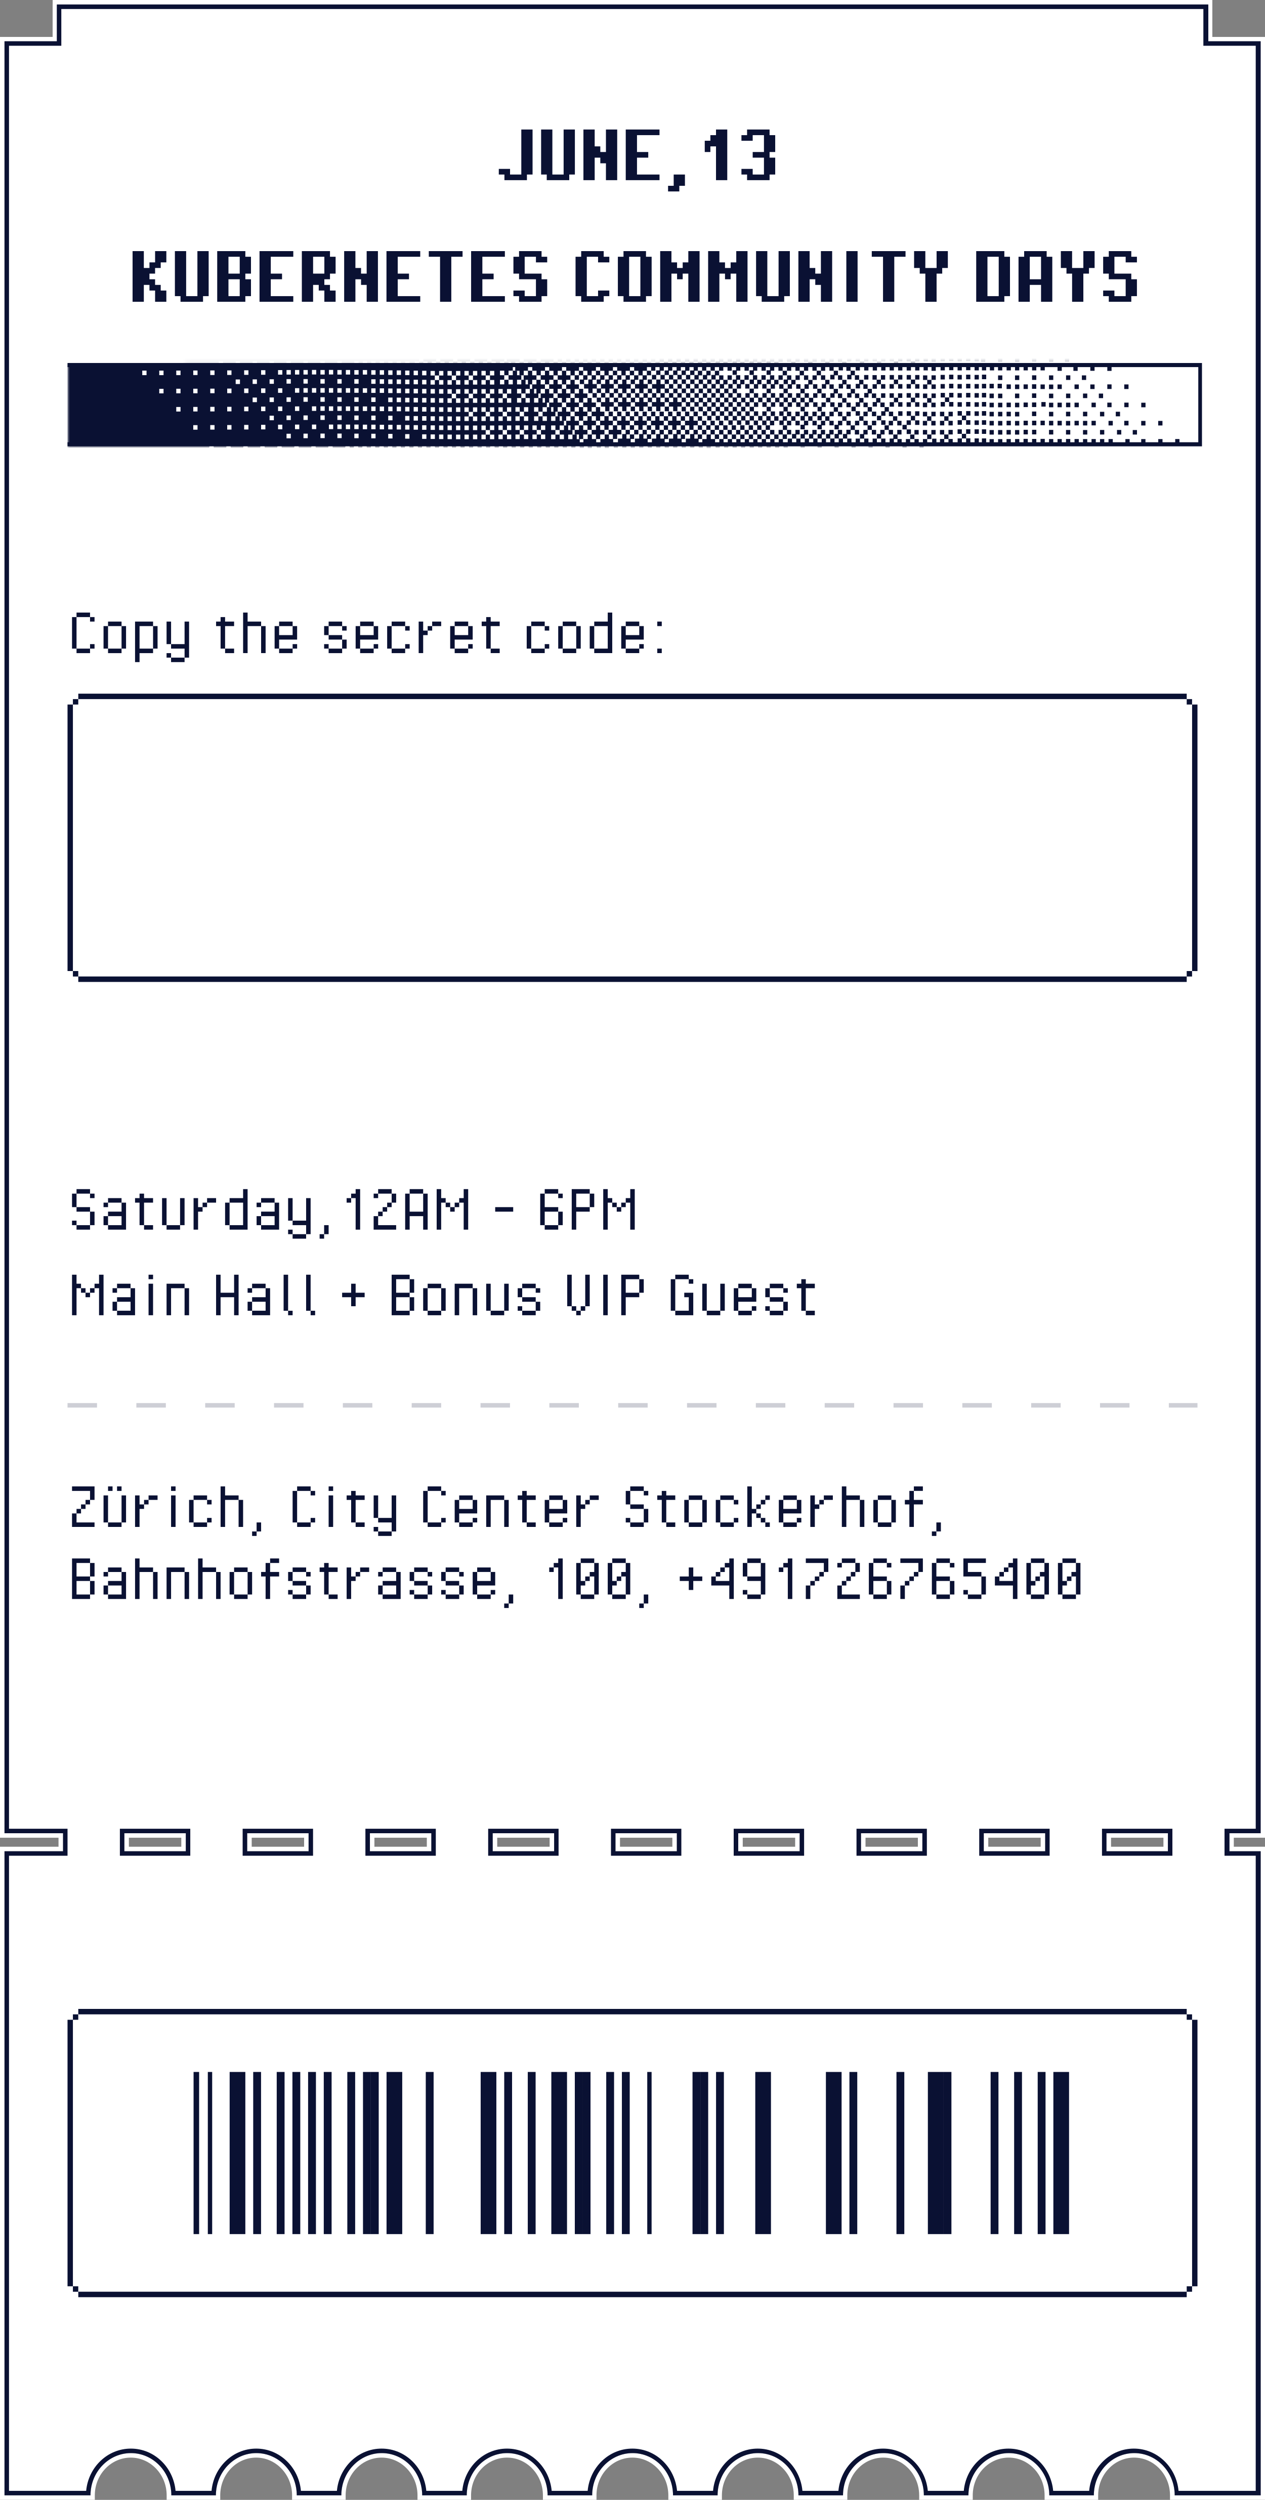 <svg xmlns="http://www.w3.org/2000/svg" width="281" height="555" fill="none" viewBox="0 0 281 555"><rect x="0" y="0" width="281" height="555" fill="#808080" stroke="none"/><g clip-path="url(#a)"><path fill="white" fill-rule="evenodd" d="M11.67 8.23H1v.93l.41-.56 10.26-.37Z" clip-rule="evenodd"/><path fill="white" fill-rule="evenodd" d="M280 407V9.16h-11.63V1H11.7v7.23l.88-.03.04.96H1V407h13v4H1v143h19.1c0-5.17 4.02-9.38 8.98-9.38 4.96 0 8.98 4.2 8.98 9.38h9.9c0-5.17 4.02-9.38 8.98-9.38 4.96 0 8.98 4.2 8.98 9.38h9.9c0-5.17 4.02-9.38 8.98-9.38 4.96 0 8.98 4.2 8.98 9.38h9.9c0-5.17 4.02-9.38 8.98-9.38 4.96 0 8.98 4.2 8.98 9.38h9.9c0-5.17 4.02-9.38 8.98-9.38 4.96 0 8.98 4.2 8.98 9.38h9.9c0-5.17 4.02-9.38 8.98-9.38 4.96 0 8.98 4.2 8.98 9.38h9.9c0-5.17 4.02-9.38 8.98-9.38 4.96 0 8.98 4.2 8.98 9.38h9.9c0-5.17 4.02-9.38 8.98-9.38 4.96 0 8.98 4.2 8.98 9.38h9.9c0-5.17 4.02-9.38 8.98-9.38 4.96 0 8.98 4.2 8.98 9.38h19.1V411h-6.93v-4h6.93-.04Zm-238.73 4H27.63v-4h13.64v4Zm27.27 0H54.9v-4h13.64v4Zm27.27 0H82.17v-4h13.64v4Zm27.27 0h-13.64v-4h13.64v4Zm27.27 0h-13.64v-4h13.64v4Zm27.27 0h-13.64v-4h13.64v4Zm27.27 0h-13.63v-4h13.63v4Zm27.27 0h-13.64v-4h13.64v4Zm27.27 0h-13.64v-4h13.64v4Z" clip-rule="evenodd"/><path fill="white" fill-rule="evenodd" d="M0 555V410h13v-2H0V8.2h11.7V0h257.6v8.2H281V408h-6.93v2H281v145h-21.1v-1c0-4.66-3.62-8.38-7.98-8.38s-7.98 3.71-7.98 8.38v1h-11.9v-1c0-4.66-3.62-8.38-7.98-8.38s-7.98 3.71-7.98 8.38v1h-11.9v-1c0-4.66-3.62-8.38-7.98-8.38s-7.98 3.71-7.98 8.38v1h-11.9v-1c0-4.66-3.62-8.38-7.98-8.38s-7.98 3.71-7.98 8.38v1h-11.9v-1c0-4.66-3.61-8.38-7.98-8.38-4.37 0-7.98 3.71-7.98 8.38v1h-11.9v-1c0-4.66-3.62-8.38-7.98-8.38s-7.98 3.71-7.98 8.38v1h-11.9v-1c0-4.66-3.62-8.38-7.98-8.38s-7.98 3.71-7.98 8.38v1h-11.9v-1c0-4.66-3.62-8.38-7.98-8.38s-7.98 3.71-7.98 8.38v1h-11.9v-1c0-4.66-3.62-8.38-7.98-8.38s-7.98 3.71-7.98 8.38v1H0Zm273.07-144v-4H280V9.2h-11.7V1H12.7v8.2H1V407h13v4H1v143h19.1c0-5.17 4.02-9.38 8.98-9.38 4.96 0 8.98 4.2 8.98 9.38h9.9c0-5.17 4.02-9.38 8.98-9.38 4.96 0 8.98 4.2 8.98 9.38h9.9c0-5.17 4.02-9.38 8.98-9.38 4.96 0 8.98 4.2 8.98 9.38h9.9c0-5.17 4.02-9.38 8.98-9.38 4.96 0 8.98 4.2 8.98 9.38h9.9c0-5.17 4.02-9.38 8.98-9.38 4.96 0 8.98 4.2 8.98 9.38h9.9c0-5.17 4.02-9.38 8.98-9.38 4.96 0 8.98 4.2 8.98 9.38h9.9c0-5.17 4.02-9.38 8.98-9.38 4.96 0 8.98 4.2 8.98 9.38h9.9c0-5.17 4.02-9.38 8.98-9.38 4.96 0 8.98 4.2 8.98 9.38h9.9c0-5.17 4.02-9.38 8.98-9.38 4.96 0 8.98 4.2 8.98 9.38h19.1V411h-6.97Zm-13.64-4v4h-13.64v-4h13.64Zm-12.63 1v2h11.64v-2H246.8Zm-28.27-1h13.64v4h-13.64v-4Zm1 3h11.64v-2h-11.64v2Zm-15.64 0v-2h-11.63v2h11.63Zm-39.9-3h13.64v4h-13.64v-4Zm1 3v-2h11.64v2h-11.64Zm-15.64 0v-2h-11.63v2h11.63Zm-39.9-3h13.64v4h-13.64v-4Zm1 3v-2h11.64v2h-11.64Zm-15.64 0v-2H83.17v2h11.64Zm-39.9-3h13.64v4H54.91v-4Zm1 3v-2h11.64v2H55.91Zm-15.64 0v-2H28.63v2h11.64Zm164.62 1h-13.63v-4h13.63v4Zm-54.54 0h-13.63v-4h13.63v4Zm-54.54 0H82.17v-4h13.64v4Zm-54.54 0H27.63v-4h13.64v4Z" clip-rule="evenodd"/><path fill="#0A1133" fill-rule="evenodd" d="M1 10.16V407h13v4H1v143h19.1c0-5.17 4.02-9.38 8.98-9.38 4.96 0 8.98 4.2 8.98 9.38h9.9c0-5.17 4.02-9.38 8.98-9.38 4.96 0 8.98 4.2 8.98 9.38h9.9c0-5.17 4.02-9.38 8.98-9.38 4.96 0 8.98 4.2 8.98 9.38h9.9c0-5.17 4.02-9.38 8.98-9.38 4.96 0 8.98 4.2 8.98 9.38h9.9c0-5.17 4.02-9.38 8.98-9.38 4.96 0 8.98 4.2 8.98 9.38h9.9c0-5.17 4.02-9.38 8.98-9.38 4.96 0 8.98 4.2 8.98 9.38h9.9c0-5.17 4.02-9.38 8.98-9.38 4.96 0 8.98 4.2 8.98 9.38h9.9c0-5.17 4.02-9.38 8.98-9.38 4.96 0 8.98 4.2 8.98 9.38h9.9c0-5.17 4.02-9.38 8.98-9.38 4.96 0 8.98 4.2 8.98 9.38h19.1V411h-6.93v-4h6.93V9.16h-11.63V1H12.62v8.16H1m1 1V406h13v6H2v141h17.14c.48-5.22 4.71-9.38 9.93-9.38s9.45 4.15 9.93 9.38h7.99c.48-5.22 4.71-9.38 9.93-9.38s9.45 4.15 9.93 9.38h7.99c.48-5.22 4.71-9.38 9.93-9.38s9.45 4.15 9.93 9.38h7.99c.48-5.22 4.71-9.38 9.93-9.38s9.45 4.15 9.93 9.38h7.99c.48-5.22 4.71-9.38 9.93-9.38s9.45 4.15 9.93 9.38h7.99c.48-5.22 4.71-9.38 9.93-9.38s9.45 4.15 9.93 9.38h7.99c.48-5.22 4.71-9.38 9.93-9.38s9.45 4.15 9.93 9.38h7.99c.48-5.22 4.71-9.38 9.93-9.38s9.45 4.15 9.93 9.38h7.99c.48-5.22 4.71-9.38 9.93-9.38s9.45 4.15 9.93 9.38h17.14V412h-6.93v-6h6.93V10.16h-11.63V2H13.62v8.16H2ZM260.43 412h-15.64v-6h15.64v6Zm-27.27-6v6h-15.64v-6h15.64Zm-27.27 0v6h-15.63v-6h15.63Zm-27.27 0v6h-15.64v-6h15.64Zm-27.27 0v6h-15.63v-6h15.63Zm-27.27 0v6h-15.64v-6h15.64Zm-27.27 0v6H81.17v-6h15.64Zm-27.27 0v6H53.9v-6h15.64Zm-27.27 0v6H26.63v-6h15.64Zm217.16 1v4h-13.64v-4h13.64Zm-40.9 0h13.64v4h-13.64v-4Zm-54.54 0h13.64v4h-13.64v-4Zm-54.54 0h13.64v4h-13.64v-4Zm-54.54 0h13.64v4H54.91v-4Zm149.98 4h-13.63v-4h13.63v4Zm-54.54 0h-13.63v-4h13.63v4Zm-54.54 0H82.17v-4h13.64v4Zm-54.54 0H27.63v-4h13.64v4Z" clip-rule="evenodd"/></g><path fill="#0A1133" d="M20 143h1v1h-1v-1Zm-3 1h3v1h-3v-1Zm-1-7h1v7h-1v-7Zm1-1h3v1h-3v-1Zm3 1h1v1h-1v-1Zm7 2h1v5h-1v-5Zm-3 5h3v1h-3v-1Zm-1-5h1v5h-1v-5Zm1-1h3v1h-3v-1Zm10 1h1v5h-1v-5Zm-4-1h4v1h-3v5h3v1h-3v2h-1v-9Zm7 7h1v1h-1v-1Zm1 1h3v1h-3v-1Zm3-8h1v8h-1v-2h-3v-1h3v-5Zm-4 0h1v5h-1v-5Zm12-1h1v1h2v1h-2v5h-1v-5h-1v-1h1v-1Zm1 7h2v1h-2v-1Zm8-5h1v6h-1v-6Zm-4-3h1v2h3v1h-3v6h-1v-9Zm11 7h1v1h-1v-1Zm-3 1h3v1h-3v-1Zm-1-5h1v2h3v-2h1v3h-4v2h-1v-5Zm1-1h3v1h-3v-1Zm10 1h1v2h-1v-2Zm4 3h1v2h-1v-2Zm-3 2h3v1h-3v-1Zm-1-1h1v1h-1v-1Zm1-2h3v1h-3v-1Zm3-2h1v1h-1v-1Zm-3-1h3v1h-3v-1Zm10 5h1v1h-1v-1Zm-3 1h3v1h-3v-1Zm-1-5h1v2h3v-2h1v3h-4v2h-1v-5Zm1-1h3v1h-3v-1Zm10 5h1v1h-1v-1Zm-3 1h3v1h-3v-1Zm-1-5h1v5h-1v-5Zm1-1h3v1h-3v-1Zm3 1h1v1h-1v-1Zm6-1h2v1h-2v-1Zm-1 1h1v1h-1v-1Zm-2-1h1v2h1v1h-1v4h-1v-7Zm11 5h1v1h-1v-1Zm-3 1h3v1h-3v-1Zm-1-5h1v2h3v-2h1v3h-4v2h-1v-5Zm1-1h3v1h-3v-1Zm7-1h1v1h2v1h-2v5h-1v-5h-1v-1h1v-1Zm1 7h2v1h-2v-1Zm12-1h1v1h-1v-1Zm-3 1h3v1h-3v-1Zm-1-5h1v5h-1v-5Zm1-1h3v1h-3v-1Zm3 1h1v1h-1v-1Zm7 0h1v5h-1v-5Zm-3 5h3v1h-3v-1Zm-1-5h1v5h-1v-5Zm1-1h3v1h-3v-1Zm6 1h1v5h-1v-5Zm4-3h1v9h-4v-1h3v-5h-3v-1h3v-2Zm7 7h1v1h-1v-1Zm-3 1h3v1h-3v-1Zm-1-5h1v2h3v-2h1v3h-4v2h-1v-5Zm1-1h3v1h-3v-1Zm7 6h1v1h-1v-1Zm0-6h1v1h-1v-1ZM16 265h1v3h-1v-3Zm4 4h1v3h-1v-3Zm-3 3h3v1h-3v-1Zm-1-1h1v1h-1v-1Zm1-3h3v1h-3v-1Zm3-3h1v1h-1v-1Zm-3-1h3v1h-3v-1Zm6 3h1v1h-1v-1Zm0 3h1v2h-1v-2Zm4-3h1v6h-4v-1h3v-2h-3v-1h3v-2Zm-3-1h3v1h-3v-1Zm7-1h1v1h2v1h-2v5h-1v-5h-1v-1h1v-1Zm1 7h2v1h-2v-1Zm8-6h1v6h-1v-6Zm-3 6h3v1h-3v-1Zm-1-6h1v6h-1v-6Zm10 0h2v1h-2v-1Zm-1 1h1v1h-1v-1Zm-2-1h1v2h1v1h-1v4h-1v-7Zm7 1h1v5h-1v-5Zm4-3h1v9h-4v-1h3v-5h-3v-1h3v-2Zm3 3h1v1h-1v-1Zm0 3h1v2h-1v-2Zm4-3h1v6h-4v-1h3v-2h-3v-1h3v-2Zm-3-1h3v1h-3v-1Zm6 7h1v1h-1v-1Zm1 1h3v1h-3v-1Zm3-8h1v8h-1v-2h-3v-1h3v-5Zm-4 0h1v5h-1v-5Zm7 8h1v1h-1v-1Zm1-2h1v2h-1v-2Zm5-6h1v1h-1v-1Zm2-2h1v9h-1v-7h-1v-1h1v-1Zm4 6h1v2h4v1h-5v-3Zm1 0v-1h1v1h-1Zm1-2h1v1h-1v-1Zm1-1h1v1h-1v-1Zm1-2h1v2h-1v-2Zm-3-1h3v1h-3v-1Zm-1 1h1v1h-1v-1Zm7 0h1v4h3v-4h1v8h-1v-3h-3v3h-1v-8Zm1-1h3v1h-3v-1Zm12 0h1v9h-1v-6h-1v-1h1v-2Zm-2 3h1v1h-1v-1Zm-1 1h1v1h-1v-1Zm-1-1h1v1h-1v-1Zm-2-3h1v2h1v1h-1v6h-1v-9Zm13 4h4v1h-4v-1Zm14 1h1v3h-1v-3Zm-3 3h3v1h-3v-1Zm-1-7h1v3h3v1h-3v3h-1v-7Zm1-1h3v1h-3v-1Zm3 1h1v1h-1v-1Zm7 0h1v3h-1v-3Zm-4-1h4v1h-3v3h3v1h-3v4h-1v-9Zm13 0h1v9h-1v-6h-1v-1h1v-2Zm-2 3h1v1h-1v-1Zm-1 1h1v1h-1v-1Zm-1-1h1v1h-1v-1Zm-2-3h1v2h1v1h-1v6h-1v-9ZM22 283h1v9h-1v-6h-1v-1h1v-2Zm-2 3h1v1h-1v-1Zm-1 1h1v1h-1v-1Zm-1-1h1v1h-1v-1Zm-2-3h1v2h1v1h-1v6h-1v-9Zm9 3h1v1h-1v-1Zm0 3h1v2h-1v-2Zm4-3h1v6h-4v-1h3v-2h-3v-1h3v-2Zm-3-1h3v1h-3v-1Zm7 0h1v7h-1v-7Zm0-2h1v1h-1v-1Zm8 3h1v6h-1v-6Zm-4-1h4v1h-3v6h-1v-7Zm11-2h1v4h3v-4h1v9h-1v-4h-3v4h-1v-9Zm7 3h1v1h-1v-1Zm0 3h1v2h-1v-2Zm4-3h1v6h-4v-1h3v-2h-3v-1h3v-2Zm-3-1h3v1h-3v-1Zm7-2h1v8h-1v-8Zm1 8h1v1h-1v-1Zm4-8h1v8h-1v-8Zm1 8h1v1h-1v-1Zm9-6h1v2h2v1h-2v2h-1v-2h-2v-1h2v-2Zm13-1h1v3h-1v-3Zm0 4h1v3h-1v-3Zm-4-5h4v1h-3v3h3v1h-3v3h3v1h-4v-9Zm11 3h1v5h-1v-5Zm-3 5h3v1h-3v-1Zm-1-5h1v5h-1v-5Zm1-1h3v1h-3v-1Zm10 1h1v6h-1v-6Zm-4-1h4v1h-3v6h-1v-7Zm11 0h1v6h-1v-6Zm-3 6h3v1h-3v-1Zm-1-6h1v6h-1v-6Zm7 1h1v2h-1v-2Zm4 3h1v2h-1v-2Zm-3 2h3v1h-3v-1Zm-1-1h1v1h-1v-1Zm1-2h3v1h-3v-1Zm3-2h1v1h-1v-1Zm-3-1h3v1h-3v-1Zm14-2h1v7h-1v-7Zm-1 7h1v1h-1v-1Zm-1 1h1v1h-1v-1Zm-1-1h1v1h-1v-1Zm-1-7h1v7h-1v-7Zm8 0h1v9h-1v-9Zm8 1h1v3h-1v-3Zm-4-1h4v1h-3v3h3v1h-3v4h-1v-9Zm14 4h2v5h-4v-1h3v-3h-1v-1Zm-3-3h1v7h-1v-7Zm1-1h3v1h-3v-1Zm3 1h1v1h-1v-1Zm7 1h1v6h-1v-6Zm-3 6h3v1h-3v-1Zm-1-6h1v6h-1v-6Zm11 5h1v1h-1v-1Zm-3 1h3v1h-3v-1Zm-1-5h1v2h3v-2h1v3h-4v2h-1v-5Zm1-1h3v1h-3v-1Zm6 1h1v2h-1v-2Zm4 3h1v2h-1v-2Zm-3 2h3v1h-3v-1Zm-1-1h1v1h-1v-1Zm1-2h3v1h-3v-1Zm3-2h1v1h-1v-1Zm-3-1h3v1h-3v-1Zm7-1h1v1h2v1h-2v5h-1v-5h-1v-1h1v-1Zm1 7h2v1h-2v-1ZM16 336h1v2h4v1h-5v-3Zm1 0v-1h1v1h-1Zm1-1v-1h1v1h-1Zm1-1v-1h1v1h-1Zm-3-4h5v3h-1v-2h-4v-1Zm8 0h1v1h-1v-1Zm2 0h1v1h-1v-1Zm1 2h1v6h-1v-6Zm-3 6h3v1h-3v-1Zm-1-6h1v6h-1v-6Zm10 0h2v1h-2v-1Zm-1 1h1v1h-1v-1Zm-2-1h1v2h1v1h-1v4h-1v-7Zm8 0h1v7h-1v-7Zm0-2h1v1h-1v-1Zm8 7h1v1h-1v-1Zm-3 1h3v1h-3v-1Zm-1-5h1v5h-1v-5Zm1-1h3v1h-3v-1Zm3 1h1v1h-1v-1Zm7 0h1v6h-1v-6Zm-4-3h1v2h3v1h-3v6h-1v-9Zm7 10h1v1h-1v-1Zm1-2h1v2h-1v-2Zm12-1h1v1h-1v-1Zm-3 1h3v1h-3v-1Zm-1-7h1v7h-1v-7Zm1-1h3v1h-3v-1Zm3 1h1v1h-1v-1Zm4 1h1v7h-1v-7Zm0-2h1v1h-1v-1Zm5 1h1v1h2v1h-2v5h-1v-5h-1v-1h1v-1Zm1 7h2v1h-2v-1Zm4 1h1v1h-1v-1Zm1 1h3v1h-3v-1Zm3-8h1v8h-1v-2h-3v-1h3v-5Zm-4 0h1v5h-1v-5Zm15 5h1v1h-1v-1Zm-3 1h3v1h-3v-1Zm-1-7h1v7h-1v-7Zm1-1h3v1h-3v-1Zm3 1h1v1h-1v-1Zm7 6h1v1h-1v-1Zm-3 1h3v1h-3v-1Zm-1-5h1v2h3v-2h1v3h-4v2h-1v-5Zm1-1h3v1h-3v-1Zm10 1h1v6h-1v-6Zm-4-1h4v1h-3v6h-1v-7Zm8-1h1v1h2v1h-2v5h-1v-5h-1v-1h1v-1Zm1 7h2v1h-2v-1Zm8-1h1v1h-1v-1Zm-3 1h3v1h-3v-1Zm-1-5h1v2h3v-2h1v3h-4v2h-1v-5Zm1-1h3v1h-3v-1Zm9 0h2v1h-2v-1Zm-1 1h1v1h-1v-1Zm-2-1h1v2h1v1h-1v4h-1v-7Zm11-1h1v3h-1v-3Zm4 4h1v3h-1v-3Zm-3 3h3v1h-3v-1Zm-1-1h1v1h-1v-1Zm1-3h3v1h-3v-1Zm3-3h1v1h-1v-1Zm-3-1h3v1h-3v-1Zm7 1h1v1h2v1h-2v5h-1v-5h-1v-1h1v-1Zm1 7h2v1h-2v-1Zm8-5h1v5h-1v-5Zm-3 5h3v1h-3v-1Zm-1-5h1v5h-1v-5Zm1-1h3v1h-3v-1Zm10 5h1v1h-1v-1Zm-3 1h3v1h-3v-1Zm-1-5h1v5h-1v-5Zm1-1h3v1h-3v-1Zm3 1h1v1h-1v-1Zm7 5h1v1h-1v-1Zm-1-1h1v1h-1v-1Zm-1-1h1v1h-1v-1Zm-2-6h1v5h1v1h-1v3h-1v-9Zm2 4h1v1h-1v-1Zm1-1h1v1h-1v-1Zm1-1h1v1h-1v-1Zm7 5h1v1h-1v-1Zm-3 1h3v1h-3v-1Zm-1-5h1v2h3v-2h1v3h-4v2h-1v-5Zm1-1h3v1h-3v-1Zm9 0h2v1h-2v-1Zm-1 1h1v1h-1v-1Zm-2-1h1v2h1v1h-1v4h-1v-7Zm11 1h1v6h-1v-6Zm-4-3h1v2h3v1h-3v6h-1v-9Zm11 3h1v5h-1v-5Zm-3 5h3v1h-3v-1Zm-1-5h1v5h-1v-5Zm1-1h3v1h-3v-1Zm7-1h1v2h2v1h-2v5h-1v-5h-1v-1h1v-2Zm1-1h2v1h-2v-1Zm4 10h1v1h-1v-1Zm1-2h1v2h-1v-2Zm-188 9h1v3h-1v-3Zm0 4h1v3h-1v-3Zm-4-5h4v1h-3v3h3v1h-3v3h3v1h-4v-9Zm7 3h1v1h-1v-1Zm0 3h1v2h-1v-2Zm4-3h1v6h-4v-1h3v-2h-3v-1h3v-2Zm-3-1h3v1h-3v-1Zm10 1h1v6h-1v-6Zm-4-3h1v2h3v1h-3v6h-1v-9Zm11 3h1v6h-1v-6Zm-4-1h4v1h-3v6h-1v-7Zm11 1h1v6h-1v-6Zm-4-3h1v2h3v1h-3v6h-1v-9Zm11 3h1v5h-1v-5Zm-3 5h3v1h-3v-1Zm-1-5h1v5h-1v-5Zm1-1h3v1h-3v-1Zm7-1h1v2h2v1h-2v5h-1v-5h-1v-1h1v-2Zm1-1h2v1h-2v-1Zm4 3h1v2h-1v-2Zm4 3h1v2h-1v-2Zm-3 2h3v1h-3v-1Zm-1-1h1v1h-1v-1Zm1-2h3v1h-3v-1Zm3-2h1v1h-1v-1Zm-3-1h3v1h-3v-1Zm7-1h1v1h2v1h-2v5h-1v-5h-1v-1h1v-1Zm1 7h2v1h-2v-1Zm7-6h2v1h-2v-1Zm-1 1h1v1h-1v-1Zm-2-1h1v2h1v1h-1v4h-1v-7Zm7 1h1v1h-1v-1Zm0 3h1v2h-1v-2Zm4-3h1v6h-4v-1h3v-2h-3v-1h3v-2Zm-3-1h3v1h-3v-1Zm6 1h1v2h-1v-2Zm4 3h1v2h-1v-2Zm-3 2h3v1h-3v-1Zm-1-1h1v1h-1v-1Zm1-2h3v1h-3v-1Zm3-2h1v1h-1v-1Zm-3-1h3v1h-3v-1Zm6 1h1v2h-1v-2Zm4 3h1v2h-1v-2Zm-3 2h3v1h-3v-1Zm-1-1h1v1h-1v-1Zm1-2h3v1h-3v-1Zm3-2h1v1h-1v-1Zm-3-1h3v1h-3v-1Zm10 5h1v1h-1v-1Zm-3 1h3v1h-3v-1Zm-1-5h1v2h3v-2h1v3h-4v2h-1v-5Zm1-1h3v1h-3v-1Zm6 8h1v1h-1v-1Zm1-2h1v2h-1v-2Zm9-6h1v1h-1v-1Zm2-2h1v9h-1v-7h-1v-1h1v-1Zm5 8h3v1h-3v-1Zm3-7h1v7h-1v-4h-1v-1h1v-2Zm-2 3h1v1h-1v-1Zm-2-3h1v4h1v1h-1v2h-1v-7Zm1-1h3v1h-3v-1Zm7 8h3v1h-3v-1Zm3-7h1v7h-1v-4h-1v-1h1v-2Zm-2 3h1v1h-1v-1Zm-2-3h1v4h1v1h-1v2h-1v-7Zm1-1h3v1h-3v-1Zm6 10h1v1h-1v-1Zm1-2h1v2h-1v-2Zm10-6h1v2h2v1h-2v2h-1v-2h-2v-1h2v-2Zm9-2h1v9h-1v-3h-4v-2h1v1h3v-3h-1v-1h1v-1Zm-3 3h1v1h-1v-1Zm1-1h1v1h-1v-1Zm5-1h1v3h-1v-3Zm1-1h3v1h-3v-1Zm3 1h1v7h-1v-3h-3v-1h3v-3Zm-3 7h3v1h-3v-1Zm-1-1h1v1h-1v-1Zm8-5h1v1h-1v-1Zm2-2h1v9h-1v-7h-1v-1h1v-1Zm4 6h1v3h-1v-3Zm1-1h1v1h-1v-1Zm1-1h1v1h-1v-1Zm1-1h1v1h-1v-1Zm-3-3h5v3h-1v-2h-4v-1Zm7 6h1v2h4v1h-5v-3Zm1 0v-1h1v1h-1Zm1-2h1v1h-1v-1Zm1-1h1v1h-1v-1Zm1-2h1v2h-1v-2Zm-3-1h3v1h-3v-1Zm-1 1h1v1h-1v-1Zm11 4h1v3h-1v-3Zm-3 3h3v1h-3v-1Zm-1-7h1v3h3v1h-3v3h-1v-7Zm1-1h3v1h-3v-1Zm3 1h1v1h-1v-1Zm3 5h1v3h-1v-3Zm1-1h1v1h-1v-1Zm1-1h1v1h-1v-1Zm1-1h1v1h-1v-1Zm-3-3h5v3h-1v-2h-4v-1Zm11 5h1v3h-1v-3Zm-3 3h3v1h-3v-1Zm-1-7h1v3h3v1h-3v3h-1v-7Zm1-1h3v1h-3v-1Zm3 1h1v1h-1v-1Zm3 6h1v1h-1v-1Zm1 1h3v1h-3v-1Zm3-4h1v4h-1v-4Zm-4-4h5v1h-4v2h3v1h-4v-4Zm11 0h1v9h-1v-3h-4v-2h1v1h3v-3h-1v-1h1v-1Zm-3 3h1v1h-1v-1Zm1-1h1v1h-1v-1Zm6 6h3v1h-3v-1Zm3-7h1v7h-1v-4h-1v-1h1v-2Zm-2 3h1v1h-1v-1Zm-2-3h1v4h1v1h-1v2h-1v-7Zm1-1h3v1h-3v-1Zm7 8h3v1h-3v-1Zm3-7h1v7h-1v-4h-1v-1h1v-2Zm-2 3h1v1h-1v-1Zm-2-3h1v4h1v1h-1v2h-1v-7Zm1-1h3v1h-3v-1Z"/><path stroke="#0A1133" stroke-dasharray="6.55 8.74" d="M15 312h251" opacity=".2"/><path fill="#0A1133" d="M29.45 55.75h2.5v3.75h1.25v-1.25h1.25v-2.5h2.5v2.5H35.7v1.25h-1.25v1.25H33.2V62h1.25v1.25h1.25v1.25h1.25V67h-2.5v-2.5H33.2v-1.25h-1.25V67h-2.5V55.75Zm9.4 0h2.5v10h2.5v-10h2.5v10H45.1V67h-5v-1.25h-1.25v-10Zm9.4 0h6.25V57h1.25v3.75H54.5V62h1.25v3.75H54.5V67h-6.25V55.75Zm5 1.25h-2.5v3.75h2.5V57Zm0 5h-2.5v3.75h2.5V62Zm4.4-6.25h7.5V57h-5v3.75h2.5V62h-2.5v3.75h5V67h-7.5V55.75ZM72.05 57h-2.5v3.75h2.5V57Zm-5-1.25h6.25V57h1.25v3.75H73.3V62h-1.25v1.25h1.25v1.25h1.25V67h-2.5v-2.5H70.8v-1.25h-1.25V67h-2.5V55.75Zm9.4 0h2.5v3.75h1.25v1.25h1.25v-5h2.5V67h-2.5v-3.75H80.2V62h-1.25v5h-2.5V55.75Zm9.4 0h7.5V57h-5v3.75h2.5V62h-2.5v3.75h5V67h-7.5V55.75Zm9.4 0h7.5V57h-2.5v10h-2.5V57h-2.5v-1.25Zm9.4 0h7.5V57h-5v3.75h2.5V62h-2.5v3.75h5V67h-7.5V55.75Zm10.65 0h5V57h1.25v1.25h-2.5V57h-2.5v3.75h3.75V62h1.25v3.75h-1.25V67h-5v-1.25h-1.25V64.5h2.5v1.25h2.5V62h-3.75v-1.25h-1.25V57h1.25v-1.25Zm13.8 0h5V57h1.25v1.25h-2.5V57h-2.5v8.75h2.5V64.5h2.5v1.25h-1.25V67h-5v-1.25h-1.25V57h1.25v-1.25Zm9.4 0h5V57h1.25v8.75h-1.25V67h-5v-1.25h-1.25V57h1.25v-1.25Zm3.75 1.25h-2.5v8.75h2.5V57Zm4.4-1.25h2.5v2.5h1.25v1.25h1.25v-1.25h1.25v-2.5h2.5V67h-2.5v-6.25h-1.25V62h-1.25v-1.25h-1.25V67h-2.5V55.75Zm10.65 0h2.5v2.5h1.25v1.25h1.25v-1.25h1.25v-2.5h2.5V67h-2.5v-6.25h-1.25V62h-1.25v-1.25h-1.25V67h-2.5V55.75Zm10.65 0h2.5v10h2.5v-10h2.5v10h-1.25V67h-5v-1.25h-1.25v-10Zm9.4 0h2.5v3.75h1.25v1.25h1.25v-5h2.5V67h-2.5v-3.75h-1.25V62h-1.25v5h-2.5V55.75Zm10.65 0h2.5V67H188V55.75Zm5.65 0h7.5V57h-2.5v10h-2.5V57h-2.5v-1.25Zm9.4 0h2.5v3.75h2.5v-3.75h2.5v3.75h-1.25v1.25h-1.25V67h-2.5v-6.25h-1.25V59.5h-1.25v-3.75Zm13.8 0h6.25V57h1.25v8.75h-1.25V67h-6.25V55.75Zm5 1.25h-2.5v8.75h2.5V57Zm5.65-1.25h5V57h1.25v10h-2.5v-3.75h-2.5V67h-2.5V57h1.25v-1.25Zm3.75 1.25h-2.5v5h2.5v-5Zm4.4-1.25h2.5v3.75h2.5v-3.75h2.5v3.75h-1.25v1.25h-1.25V67h-2.5v-6.25h-1.25V59.5h-1.25v-3.75Zm10.65 0h5V57h1.25v1.25h-2.5V57h-2.5v3.75h3.75V62h1.25v3.75h-1.25V67h-5v-1.25h-1.25V64.5h2.5v1.25h2.5V62h-3.75v-1.25h-1.25V57h1.25v-1.25ZM115.8 28.75h2.5v10h-1.25V40h-5v-1.25h-1.25V37.5h2.5v1.25h2.5v-10Zm4.4 0h2.5v10h2.5v-10h2.5v10h-1.25V40h-5v-1.25h-1.25v-10Zm9.4 0h2.5v3.75h1.25v1.25h1.25v-5h2.5V40h-2.5v-3.75h-1.25V35h-1.25v5h-2.5V28.75Zm9.4 0h7.5V30h-5v3.75h2.5V35h-2.5v3.75h5V40H139V28.75Zm10.65 10h2.5v2.5h-1.25v1.25h-2.5v-1.25h1.25v-2.5Zm9.4-10h2.5V40h-2.5v-7.5h-1.25v1.25h-1.25v-2.5h1.25V30h1.25v-1.25Zm6.9 0h5V30h1.25v3.75h-1.25V35h1.25v3.75h-1.25V40h-5v-1.25h-1.25V37.5h2.5v1.25h2.5V35h-2.5v-1.25h2.5V30h-2.5v1.25h-2.5V30h1.25v-1.25Z"/><path fill="#0A1133" fill-rule="evenodd" d="M17.39 155.208h246.22V154H17.39v1.208ZM15 156.417v59.17h1.195v-.001 1.208h1.19v-1.208h-1.19v-59.169h1.19v-1.208h-1.19v1.208H15Zm248.61 60.375H17.39V218h246.22v-1.206h1.189v-1.208h-1.189v1.206Zm1.195-60.375v59.17H266v-59.17h-1.195Zm-1.195-1.208h1.189v1.208h-1.189v-1.208ZM17.39 447.208h246.22V446H17.39v1.208ZM15 448.417v59.17h1.195v-.001 1.208h1.19v-1.208h-1.19v-59.169h1.19v-1.208h-1.19v1.208H15Zm248.61 60.375H17.39V510h246.22v-1.206h1.189v-1.208h-1.189v1.206Zm1.195-60.375v59.17H266v-59.17h-1.195Zm-1.195-1.208h1.189v1.208h-1.189v-1.208Z" clip-rule="evenodd"/><g clip-path="url(#b)"><path fill="#0A1133" d="M42.3 455v41h1.931v-41H42.3ZM46.165 455v41h.966v-41h-.966ZM51.013 455.126v41.159h3.485v-41.159h-3.485ZM56.245 455.122v41.159h1.742v-41.159h-1.742ZM61.47 455.122v41.159h1.742v-41.159H61.47ZM64.958 455.122v41.159H66.7v-41.159h-1.742ZM68.44 455.122v41.159h1.741v-41.159H68.44ZM71.92 455.126v41.159h1.741v-41.159H71.92ZM77.151 455.122v41.159h1.742v-41.159h-1.742ZM82.385 455.122v41.159h1.742v-41.159h-1.742ZM80.633 455.122v41.159h1.742v-41.159h-1.742ZM85.865 455.122v41.159h3.485v-41.159h-3.485ZM129.43 455.122v41.159h1.742v-41.159h-1.742ZM94.578 455.126v41.159h1.742v-41.159h-1.742ZM106.772 455.122v41.159h3.486v-41.159h-3.486ZM112.005 455.125v41.16h1.742v-41.16h-1.742ZM117.237 455.126v41.159h1.742v-41.159h-1.742ZM122.469 455.122v41.159h3.486v-41.159h-3.486ZM127.686 455.122v41.159h1.742v-41.159h-1.742ZM134.664 455.125v41.16h1.741v-41.16h-1.741ZM138.144 455.126v41.159h1.741v-41.159h-1.741ZM143.776 455v41h.966v-41h-.966ZM153.833 455.122v41.159h1.742v-41.159h-1.742Z"/><path fill="#0A1133" d="M155.57 455.126v41.159h1.742v-41.159h-1.742ZM159.059 455.126v41.159h1.741v-41.159h-1.741ZM167.771 455.122v41.159h3.486v-41.159h-3.486ZM183.461 455.122v41.159h3.486v-41.159h-3.486ZM188.687 455.122v41.159h1.741v-41.159h-1.741ZM199.136 455.126v41.159h1.742v-41.159h-1.742ZM206.112 455.122v41.159h3.485v-41.159h-3.485ZM209.601 455.122v41.159h1.742v-41.159h-1.742ZM220.05 455.126v41.159h1.742v-41.159h-1.742ZM225.275 455.125v41.16h1.742v-41.16h-1.742ZM230.508 455.122v41.159h1.742v-41.159h-1.742ZM233.989 455.122v41.159h3.485v-41.159h-3.485Z"/></g><path fill="white" d="M16.318 80v20H267V80H16.318Z"/><path fill="#0A1133" d="M15 80.592v.908h251.181v16.683H15v.909h252v-18.5H15Z"/><mask id="c" width="252" height="20" x="15" y="80" maskUnits="userSpaceOnUse" style="mask-type:alpha"><path fill="#D9D9D9" d="m15 81 252-.32V99.1H15V81Z"/></mask><g mask="url(#c)"><path fill="#0A1133" d="M125.906 79.249h-.947v-1.014h.947v1.014Zm53.746 6.059h-.947v1.013h.947v-1.013Zm3.776 3.03v-1.014h-.947v1.013h.947Zm-.947 2.015h.947v-1.014h-.947v1.014Zm13.2-6.059h-.947v1.014h.947v-1.014Zm.947-1.014h-.947v1.014h.947V83.28Zm-26.4 10.102h.947v-1.014h-.947v1.014Zm-57.522-15.147h-.947v1.014h.947v-1.014Zm16.976 0h-.947v1.014h.947v-1.014Zm52.81 9.088V86.31h-.947v1.013h.947Zm-58.469-9.088h-.946v1.014h.946v-1.014Zm69.786 5.045v1.014h.947V83.28h-.947Zm-73.551-5.045h-.947v1.014h.947v-1.014Zm61.298 8.075v-1.014h-.947v1.014h.947Zm-53.746-8.075h-.946v1.014h.946v-1.014Zm72.616 9.088h-.947v1.014h.947v-1.014Zm-83.922-9.088h-.947v1.014h.947v-1.014Zm12.264 21.206h.947v-1.014h-.947v1.014ZM93.881 78.235h-.947v1.014h.947v-1.014Zm3.776 0h-.947v1.014h.947v-1.014Zm78.263 8.075v-1.014h-.947v1.014h.947ZM140.085 99.44h.947v-1.014h-.947v1.014Zm-7.541 0h.947v-1.014h-.947v1.014Zm3.776 0h.947v-1.014h-.947v1.014Zm41.493-13.131v-1.014h-.947v1.014h.947Zm-3.776 0v-1.014h-.947v1.014h.947Zm4.712 1.013V86.31h-.947v1.013h.947Zm-69.786-9.088h-.947v1.014h.947v-1.014Zm-3.776 0h-.947v1.014h.947v-1.014Zm64.127 16.15h.947V93.37h-.947v1.013Zm25.464-9.089h-.947v1.014h.947v-1.014Zm-27.346 8.075v1.013h.947v-1.013h-.947Zm30.175-6.06v1.014h.947v-1.013h-.947Zm-96.185-9.088h-.947v1.014h.947v-1.013Zm95.239 9.089h-.947v1.013h.947v-1.013Zm0-1.014v-1.014h-.947v1.014h.947Zm-14.147-8.075h-.947v1.014h.947v-1.013Zm-10.37 8.075v-1.014h-.947v1.014h.947Zm7.541 2.016V87.3h-.947v1.014h.947Zm-16.029-10.102h-.947v1.013h.947v-1.013Zm-7.541 0h-.947v1.013h.947v-1.013Zm21.687 11.104h.947v-1.014h-.947v1.014Zm-17.911-11.104h-.947v1.013h.947v-1.013Zm-9.435 0h-.947v1.013h.947v-1.013Zm27.346 9.088h-.947v1.014h.947V87.3Zm-23.57-9.088h-.947v1.013h.947v-1.013Zm35.834 1.013v1.014h.947v-1.014h-.947Zm-37.717-1.013h-.946v1.013h.946v-1.013Zm26.4 0h-.947v1.013h.947v-1.013Zm7.541 0h-.947v1.013h.947v-1.013Zm-11.317 0h-.947v1.013h.947v-1.013Zm0 12.117h.947v-1.013h-.947v1.013Zm14.146-11.103h-.946v1.013h.946v-1.014Zm-21.687-1.014h-.947v1.013h.947v-1.013Zm3.776 0h-.947v1.013h.947v-1.013Zm2.829 13.131h.947v-1.014h-.947v1.014Zm1.883-3.03v1.014h.946v-1.013h-.946Zm16.976-9.088h-.947v1.014h.947v-1.014Zm-13.2 9.089v1.013h.947v-1.013h-.947Zm-44.322-10.102h-.947v1.013h.947v-1.013Zm35.834 13.131v1.014h.947v-1.014h-.947ZM139.15 78.212h-.947v1.013h.947v-1.013Zm1.882 0h-.947v1.013h.947v-1.013Zm-3.776 0h-.947v1.013h.947v-1.013Zm44.322 9.088h-.946v1.014h.946V87.3Zm-48.087-9.088h-.947v1.013h.947v-1.013Zm59.405 5.045h-.947v1.013h.947v-1.013Zm-1.883-2.016h-.947v1.014h.947V81.24Zm-44.322-3.03h-.947v1.014h.947v-1.013Zm32.058 12.118h.947v-1.013h-.947v1.013Zm-1.883-1.013v1.013h.947v-1.013h-.947Zm3.777 0v1.013h.946v-1.013h-.946Zm-32.059-11.104h-.946v1.013h.946v-1.013Zm43.376 2.015h-.947v1.014h.947v-1.014Zm.947 2.016V81.23h-.947v1.014h.947ZM144.819 78.2h-.946v1.014h.946V78.2Zm-1.882 0h-.947v1.014h.947V78.2Zm30.175 14.133h.947V91.32h-.947v1.014ZM131.62 78.2h-.947v1.014h.947V78.2Zm72.615 4.043V81.23h-.947v1.014h.947Zm0 4.043v-1.014h-.947v1.014h.947Zm-1.883-5.045h-.947v1.014h.947V81.24Zm-.947 2.016v1.013h.947v-1.013h-.947Zm2.83 0h-.947v1.013h.947v-1.013Zm-.947 1.013h-.947v1.014h.947V84.27Zm-3.776-4.043h-.947v1.014h.947v-1.014Zm1.882-1.013v1.013h.947v-1.013h-.947Zm-60.351 6.058V84.26h-.947v1.013h.947Zm-3.776 0v1.014h.947V87.3h.947v-1.014h.946v-1.014h-.946V84.26h-.947v1.013h-.947Zm66.957-6.058h-.947v1.013h.947v-1.013Zm-.947 1.013h-.947v1.014h.947v-1.014Zm-59.404 19.179h.946v-1.014h-.946v1.014Zm58.468-10.102h-.947v1.013h.947v-1.013Zm-55.639-6.059v-1.014h-.947v1.014h.947Zm50.916-4.043v1.014h.947v-1.014h-.947Zm2.83 0h-.947v1.014h.947v-1.014Zm3.776 11.104v-1.014h-.947v1.014h.947Zm1.882-9.088h-.947v1.013h.947v-1.013Zm-4.712 6.058v1.014h.947v-1.014h-.947Zm.947-2.015h-.947v1.013h.947v-1.013Zm-56.575-1.014v-1.014h-.947v1.014h.947Zm58.469 3.03h-.947v1.013h.947v-1.014ZM144.83 85.26v-1.014h-.946v1.014h.946Zm-3.776 0v1.013h.947v1.014h.947v-1.014h.947v-1.013h-.947v-1.014h-.947v1.014h-.947Zm76.381 6.058h-.947v1.014h.947V91.32Zm0-2.015h-.947v1.013h.947v-1.013Zm-87.698-4.043v1.013h.947v1.014h.947v-1.014h.946v-1.013h-.946v-1.014h-.947v1.014h-.947Zm83.921-6.06h-.946v1.015h.946v-1.014Zm3.777 14.134h-.947v1.014h.947v-1.014Zm0-8.074h-.947v1.013h.947v-1.013Zm0-4.043h-.947v1.013h.947v-1.013Zm0-2.016h-.947v1.014h.947v-1.014Zm0 8.074h-.947v1.014h.947v-1.014Zm0-4.043h-.947v1.014h.947v-1.014Zm-3.777-2.016h-.946v1.014h.946v-1.013Zm0 8.075h-.946v1.014h.946v-1.014Zm-3.776-10.102h-.946v1.014h.946V79.19Zm0 4.043h-.946v1.014h.946v-1.014Zm0-2.016h-.946v1.014h.946v-1.013Zm0 4.044h-.946v1.013h.946v-1.013Zm-72.615 0v-1.014h-.947v1.014h.947Zm-3.776 0v1.013h.947v1.014h.947v-1.014h.946v-1.013h-.946v-1.014h-.947v1.014h-.947Zm0 0v-1.014h-.947v1.014h.947Zm80.156-2.016h-.946v1.014h.946v-1.014Zm0 2.016h-.946v1.013h.946v-1.013Zm-7.541-6.06h-.947v1.015h.947v-1.014Zm7.541 8.075h-.946v1.014h.946v-1.014Zm-10.37 1.014h-.947v1.014h.947V88.29Zm-42.44-2.016v-1.013h-.946v1.013h.946Zm9.435 13.132h.947v-1.014h-.947v1.014Zm-1.883 0h.947v-1.014h-.947v1.014Zm-5.658-13.132v-1.013h-.947v1.013h.947Zm3.776 13.132h.947v-1.014h-.947v1.014Zm5.659 0h.946v-1.014h-.946v1.014Zm-13.2-15.147v-1.014h-.947v1.014h.947ZM181.6 99.406h.947v-1.014h-.947v1.014Zm-21.687-14.134V84.26h-.947v1.013h.947Zm17.911 14.134h.947v-1.014h-.947v1.014Zm-3.776 0h.947v-1.014h-.947v1.014Zm11.317 0h.947v-1.014h-.947v1.014Zm-30.175 0h.947v-1.014h-.947v1.014Zm-3.776 0h.946v-1.014h-.946v1.014Zm5.658-11.104v-1.014h-.946v1.014h.946Zm-9.434 11.104h.946v-1.014h-.946v1.014Zm22.634-13.132v-1.013h-.947v1.013h.947Zm-9.435 13.132h.947v-1.014h-.947v1.014Zm1.883 0h.947v-1.014h-.947v1.014Zm1.882-13.132v-1.013h-.946v1.013h.946Zm-5.658 13.132h.947v-1.014h-.947v1.014Zm7.541-13.132v-1.013h-.947v1.013h.947Zm-1.883 13.132h.947v-1.014h-.947v1.014Zm33.952-14.134h-.947v1.014h.947v-1.014Zm-46.205-2.015v-1.014h-.946v1.014h.946Zm47.152 1.013h-.947v1.014h.947V84.27Zm.947 2.016v-1.014h-.947v1.014h.947Zm-6.606-7.072v1.013h.947v-1.013h-.947Zm-45.258 4.043v-1.014h-.946v1.014h.946Zm51.864 0h-.947v1.013h.947v-1.013Zm0-1.014V81.23h-.947v1.014h.947Zm-1.883-1.014h-.947v1.014h.947V81.23Zm-1.882-2.015h-.947v1.013h.947v-1.013Zm.946 4.043v1.013h.947v-1.013h-.947Zm-47.151 0v-1.014h-.947v1.014h.947Zm38.663 16.149h.947v-1.014h-.947v1.014Zm-32.058-15.147v-1.014h-.946v1.014h.946Zm43.376 15.147h.946v-1.014h-.946v1.014Zm-7.541 0h.946v-1.014h-.946v1.014Zm-38.664-16.15v-1.013h-.947v1.014h.947Zm49.981 16.15h.947v-1.014h-.947v1.014Zm-7.541 0h.946v-1.014h-.946v1.014Zm-.947-19.179h-.947v1.014h.947v-1.014Zm12.264 18.177V97.39h-.947v1.014h.947Zm-11.317-16.15v-1.013h-.947v1.014h.947Zm-41.493 2.016v-1.013h-.947v1.013h.947Zm39.61-3.029h-.947v1.014h.947V81.24Zm-26.399 5.045v-1.014h-.947v1.014h.947ZM144.841 87.3v-1.014h-.946V87.3h.946Zm23.571 6.059h.946v-1.014h-.946v1.014Zm-13.2-5.045v1.013h.947v-1.013h-.947Zm8.488 2.015h-.947v1.014h.947v-1.014Zm-17.912-4.043V87.3h.947v-1.014h.947v-1.014h-.947V84.26h-.947v1.013h-.947v1.014h.947Zm20.741 6.059v1.014h.947v-1.014h-.947Zm15.082-1.014h.947v-1.014h-.947v1.014Zm2.83-2.015v-1.014h-.947v1.014h.947Zm-6.606 4.043h.947v-1.014h-.947v1.014Zm-33.951-5.045V87.3h-.947v1.014h.947Zm41.492 2.015v-1.013h-.946v1.013h.946Zm-14.146-4.043h-.947V87.3h.947v-1.014Zm-5.659 5.045v-1.014h-.947v1.014h.947Zm1.883-5.045h-.947V87.3h.947v-1.014Zm32.058 2.016h-.947v1.014h.947v-1.014Zm-30.176 4.043h.947V91.33h-.947v1.014Zm5.659-6.059h-.947V87.3h.947v-1.014Zm.947 2.016v-1.014h-.947v1.014h.947Zm-26.4-4.043v-1.014h-.947v1.014h.947Zm-1.882 0v-1.014h-.947v1.014h.947Zm22.634 7.072h.947v-1.014h-.947v1.014Zm-16.976-3.03v1.015h.947v-1.014h-.947Zm12.264 3.03v1.014h.947V91.33h-.947Zm-2.829 0h-.947v1.014h.947V91.33Zm0 1.014v1.014h.947v-1.014h-.947Zm-26.4-4.043v1.014h.947v-1.014h-.947Zm3.776 0v-1.014h-.946v1.014h.946Zm-2.829-1.014v-1.014h-.947v1.014h.947Zm3.776 0v-1.014h-.947v1.014h.947Zm32.058 7.073h.947v-1.014h-.947v1.014Zm-6.605-3.03h.947v-1.014h-.947v1.014Zm-29.229-3.03h.947v-1.013h-.947v1.014Zm3.776 0h.947v-1.013h-.947v1.014Zm30.176-4.042h-.947v1.013h.947V84.26Zm-3.776 0h-.947v1.013h.947V84.26Zm16.029 1.013h-.947v1.014h.947v-1.014Zm-8.488-1.013h-.947v1.013h.947V84.26Zm-11.317 0h-.947v1.013h.947V84.26Zm0 7.072v1.014h.946V91.33h-.946Zm-23.571-3.03v1.015h.947v-1.014h-.947Zm45.258-1.013h-.946v1.014h.946v-1.014Zm-55.639-2.016V84.26h-.947v1.013h.947Zm34.887 7.073v1.014h.947v-1.014h-.947Zm13.2-1.014h.947v-1.014h-.947v1.014Zm-21.687-4.043v-1.014h-.947v1.014h.947Zm12.264 5.045V91.32h-.947v1.014h.947Zm-9.435-2.016v1.014h.947v-1.014h-.947Zm9.435-2.015v-1.014h-.947v1.014h.947Zm-6.606 1.014v-1.014h-.947v1.014h.947Zm8.488 1.013v-1.013h-.947v1.013h.947Zm-10.37-1.013v1.013h.946v-1.013h-.946ZM163.7 87.3v-1.014h-.947V87.3h.947Zm-1.883 0v-1.014h-.947V87.3h.947Zm6.606 3.03v-1.014h-.947v1.013h.947Zm-14.147-3.03v1.014h.947V87.3h-.947Zm4.712 2.016h-.947v1.013h.947v-1.013Zm-9.435-3.03V87.3h.947v-1.014h-.947Zm8.488 2.016h-.947v1.014h.947v-1.014Zm7.541 1.014v-1.014h-.947v1.014h.947Zm5.659-1.014h-.947v1.014h.947v-1.014Zm-6.606 0v-1.014h-.946v1.014h.946Zm-15.082-3.03h-.947v1.014h.947v-1.014Zm16.976 2.016h-.947v1.014h.947v-1.014Zm-15.082-1.014v-1.013h-.947v1.013h.947Zm8.488 3.03V88.29h-.947v1.014h.947Zm14.146-2.016h-.947v1.014h.947v-1.014Zm-2.829 3.03h.947v-1.014h-.947v1.013Zm1.882-1.014V88.29h-.946v1.014h.946Zm-.946-1.014v-1.014h-.947v1.014h.947Zm-16.029-3.03v-1.013h-.947v1.014h.947Zm1.882 0v-1.013h-.947v1.014h.947Zm-4.712 2.016h-.947v1.014h.947v-1.014Zm20.741 2.016h.947v-1.014h-.947v1.014Zm-20.741-5.045v-1.014h-.947v1.014h.947Zm.947 1.014v-1.014h-.947v1.014h.947Zm18.858 5.045h.947v-1.014h-.947v1.014Zm-18.858-3.03v-1.013h-.947v1.013h.947Zm5.659 0v-1.013h-.947v1.013h.947Zm2.829 3.03v-1.014h-.947v1.014h.947Zm4.712-2.016h-.947v1.014h.947V88.29Zm-22.635-1.014v1.014h.947v-1.014h-.947Zm24.517 2.016v-1.014h-.946v1.014h.946Zm-10.37-3.03V85.25h-.947v1.014h.947Zm11.317 1.014h-.947v1.014h.947v-1.014Zm-9.435 3.03v1.013h.947v-1.013h-.947Zm-8.488-4.043h-.946v1.013h.946v-1.013Zm-8.487 2.015v1.014h.946v-1.014h-.946Zm7.541-4.043v-1.014h-.947v1.014h.947Zm-3.776 4.043v1.014h.946v-1.014h-.946Zm9.434 4.043v1.014h.947v-1.014h-.947Zm-8.488-5.045v1.014h.947v-1.014h-.947Zm10.371 5.045v1.014h.947v-1.014h-.947Zm1.882-4.043v-1.014h-.946v1.014h.946Zm-2.829-1.014v-1.013h-.947v1.013h.947Zm-6.605 0h-.947v1.014h.947v-1.014Zm-2.83 0v-1.013h-.946v1.013h.946Zm10.371 1.014v-1.014h-.947v1.014h.947Zm2.829 4.043h-.947v1.014h.947v-1.014Zm-14.146-5.045h-.947v1.014h.947v-1.014Zm16.029-7.072h-.947v1.014h.947v-1.014Zm-6.606 11.104h-.946v1.013h.946v-1.013Zm14.147-11.104h-.947v1.014h.947v-1.014Zm16.029 1.014h-.947v1.013h.947v-1.013Zm-33.952 9.088v1.013h.947v-1.013h-.947Zm14.147-10.102h-.947v1.014h.947v-1.014Zm-4.712 8.074v-1.014h-.947v1.014h.947Zm-10.371 0h-.946v1.014h.946v-1.014Zm7.542-8.074h-.947v1.014h.947v-1.014Zm-3.776 10.102h-.947v1.013h.947v-1.013Zm-4.712 0v1.013h.946v-1.013h-.946Zm51.863 2.015h-.947v1.014h.947v-1.014Zm.947-1.013h-.947v1.013h.947v-1.013Zm0 3.029v-1.014h-.947v1.014h.947Zm-1.883-1.014h-.947v1.014h.947v-1.014Zm-53.746-9.088h-.946v1.014h.946v-1.014Zm49.981 5.045h-.947v1.014h.947V89.28Zm1.883 1.014V89.28h-.947v1.014h.947Zm-34.888 3.03v1.013h.947v-1.014h-.947Zm36.781 3.029v-1.014h-.947v1.014h.947Zm-1.882-5.045h-.947v1.013h.947v-1.013Zm.946 0v1.013h.947v-1.013h-.947Zm-39.61 2.015v1.014h.947v-1.014h-.947Zm-6.605-7.072v-1.014h-.947v1.014h.947Zm-2.83-1.014v-1.014h-.946v1.014h.946Zm-1.882 0v-1.014h-.947v1.014h.947Zm6.605 1.014v-1.014h-.946v1.014h.946Zm28.293 11.104h.947V96.34h-.947v1.014Zm16.029-2.016v-1.014h-.946v1.014h.946ZM163.7 93.323v1.014h.946v-1.014h-.946Zm17.911 4.043h.947v-1.013h-.947v1.013Zm-3.776 0h.947v-1.013h-.947v1.013Zm13.2-8.074h-.947v1.014h.947v-1.014Zm-57.522-1.014h-.947v1.014h.947v-1.014Zm26.4 3.03v1.013h.946v-1.013h-.946Zm7.541-9.089h-.947v1.014h.947V82.22Zm-34.888 5.046h-.946v1.013h.946v-1.014Zm20.741-1.014v-1.014h-.947v1.014h.947Zm10.371-4.043h-.947v1.013h.947v-1.013Zm-27.347 8.074v-1.014h-.946v-1.013h-.947v1.013h-.947v1.014h.947v1.014h.947v-1.014h.946Zm0 0v1.014h.947v-1.014h-.947Zm21.688 1.014v1.014h.947v-1.014h-.947Zm8.488-1.014v-1.014h-.947v1.014h.947Zm-8.488 0h-.947v1.014h.947v-1.014Zm23.57 3.03h.947v-1.014h-.947v1.013Zm9.435-1.014v-1.014h-.947v1.014h.947Zm-1.883-9.088h-.946v1.013h.946V83.21Zm0 4.043h-.946v1.013h.946v-1.013Zm.947 4.043v-1.014h-.947v1.014h.947Zm-53.746-3.03v-1.013h-.946v1.013h.946Zm-2.829-1.013v-1.014h-.947v1.014h.947Zm53.746-2.016h-.947v1.014h.947v-1.014Zm-1.883-2.016h-.946v1.014h.946v-1.014Zm-51.863 5.045h.947v-1.013h-.947v1.013Zm37.717-6.058h-.947v1.013h.947v-1.013Zm25.464 9.088h-.947v1.014h.947v-1.014Zm-49.034-1.014v1.014h.946v-1.014h-.946Zm49.034 4.043v-1.014h-.947v1.014h.947Zm-.947-1.014v-1.013h-.947v1.013h.947Zm-10.371 2.016h.947v-1.013h-.947v1.013Zm5.659-10.102h-.947v1.014h.947v-1.014Zm-39.61 5.045v-1.013h-.947v-1.014h-.947v1.014h-.947v1.013h.947v1.014h.947V90.27h.947Zm-3.776 0v-1.013h-.947v-1.014h-.947v1.014h-.947v1.013h.947v1.014h.947V90.27h.947Zm47.151-1.013h-.947v1.013h.947v-1.013Zm-1.882-2.016h-.947v1.014h.947V87.24Zm-49.034 3.03v-1.014h-.947v-1.014h-.947v1.014h-.947v1.013h.947v1.014h.947V90.27h.947Zm19.805-1.014v-1.014h-.947v1.014h.947Zm-6.606 0h-.946v1.013h.946v-1.013Zm-16.976 1.013v1.014h.947V90.27h-.947Zm41.493 5.045h.947v-1.013h-.947v1.013Zm-41.493-5.045v-1.013h-.946v-1.014h-.947v1.014h-.947v1.013h.947v1.014h.947V90.27h.946Zm24.517 0v-1.013h-.946v1.013h.946Zm-12.264-1.013v1.013h.947v-1.013h-.947Zm25.464 6.058h.947v-1.013h-.947v1.013Zm-23.57-6.058v1.013h.947v-1.013h-.947Zm-10.37 1.013v1.014h.946V90.27h-.946Zm87.441 0h.947v-1.013h-.947v1.013Zm-14.837 8.075h.947V97.33h-.947v1.014Zm-1.883-18.177h.947v-1.013h-.947v1.013Zm0 8.075h.947v-1.014h-.947v1.014Zm0-2.016h.947v-1.014h-.947v1.014Zm1.883 9.088v1.014h.947v-1.014h-.947Zm-1.883-13.13h.947V81.17h-.947v1.014Zm0 2.015h.947v-1.014h-.947V84.2Zm3.521-.012h.946v-1.014h-.946v1.014Zm-3.521 6.07h.947v-1.013h-.947v1.014Zm-3.776-8.074h.947V81.17h-.947v1.014Zm0 2.016h.947v-1.014h-.947V84.2Zm0 2.015h.947v-1.013h-.947v1.013Zm.947 4.044v-1.014h-.947v1.014h.947Zm3.776 8.074v-1.014h-.947v1.014h.947Zm-4.712-10.102h.947v-1.014h-.947v1.014Zm3.776 4.043h.947V91.26h-.947v1.014Zm-4.712-3.03h.947v-1.013h-.947v1.014Zm-.946-2.015v1.014h.946v-1.014h-.946Zm0 3.03h.946v-1.014h-.946v1.014Zm4.711 3.029h.947v-1.014h-.947v1.014Zm1.883 1.014v-1.014h-.947v1.014h.947Zm-2.829 4.043h.946V97.33h-.946v1.014Zm0-7.073v1.014h.946v-1.014h-.946Zm0 3.03h.946v-1.014h-.946v1.014Zm1.882 2.015h.947v-1.013h-.947v1.013Zm-.947 1.014h.947v-1.014h-.947v1.014Zm-.946-2.016v1.014h.946v-1.014h-.946Zm-1.883-15.147h.947v-1.013h-.947v1.013Zm7.286 10.09h.946v-1.013h-.946v1.014Zm0-2.015h.946v-1.014h-.946v1.014Zm0 4.043h.946v-1.014h-.946v1.014Zm0-6.059h.946v-1.014h-.946v1.014Zm0 12.118h.946V97.33h-.946v1.014Zm0-2.016h.946v-1.014h-.946v1.014Zm0-2.015h.946V93.3h-.946v1.014Zm-34.632 2.039v1.013h.947v-1.013h-.947Zm2.829 2.015h.947v-1.013h-.947v1.013Zm-1.882-1.013v1.013h.946v-1.013h-.946Zm-3.776 0v1.013h.946v-1.013h-.946Zm1.882 1.013h.947v-1.013h-.947v1.013Zm-6.605-2.015v1.013h.946v-1.013h-.946Zm.946 1.013v1.014h.947v-1.014h-.947Zm1.883 1.014h.947v-1.014h-.947v1.014Zm-3.776 0h.947v-1.014h-.947v1.014Zm22.634 0h.947v-1.014h-.947v1.014Zm-3.776 0h.947v-1.014h-.947v1.014Zm-1.882-1.014v1.014h.947v-1.014h-.947Zm2.829-1.013v1.013h.947v-1.013h-.947Zm-7.541 0v1.013h.947v-1.013h-.947Zm8.488 1.013v1.014h.947v-1.014h-.947Zm-7.541 0v1.014h.946v-1.014h-.946Zm1.882 1.014h.947v-1.014h-.947v1.014Zm.947-2.015v1.013h.947v-1.013h-.947Zm-11.317 0v1.013h.947v-1.013h-.947Zm-36.781 1.013v-1.013h-.947v1.013h-.947v1.014h.947v1.014h.947v-1.014h.947v-1.014h-.947Zm11.317 0v-1.013h-.947v1.013h-.947v1.014h.947v1.014h.947v-1.014h.947v-1.014h-.947Zm-7.541 0v-1.013h-.947v1.013h-.947v1.014h.947v1.014h.947v-1.014h.947v-1.014h-.947Zm3.776 0v-1.013h-.947v1.013h-.947v1.014h.947v1.014h.947v-1.014h.947v-1.014h-.947Zm-11.317 0v-1.013h-.947v1.013h-.947v1.014h.947v1.014h.947v-1.014h.946v-1.014h-.946Zm-10.371 0v1.014h-.947v1.014h-.946v-1.014h-.947v1.014h-.947v-1.014h-.947v1.014h-.946v-1.014h-.947v1.014h-.947v-1.014h-.947v1.014h-.946v-1.014h-.947v1.014h-.947v-1.014h-.947v1.014h-.947v-1.014h-.946v1.014h-.947v-1.014h-.947v1.014h-.947v-1.014h-.946v1.014h-.947v-1.014h-.947v1.014h-.947v-1.014h-.947v1.014h-.946v-1.014h-.947v1.014h-.947v-1.014h-.947v1.014h-.946v-1.014h-.947v1.014h-.947v-1.014h-.947v1.014h-.947v-1.014h-.946v1.014H96.6v-1.014h-.947v1.014h-.947v-1.014h-.946v1.014h-.947v-1.014h-.947v1.014h-.947v-1.014h-.946v1.014h-.947v-1.014h-.947v1.014h-.947v-1.014h-.947v1.014h-.946v-1.014h-.947v1.014h-.947v-1.014h-.947v1.014h-.946v-1.014h-.947v1.014h-.947v-1.014h-.947v1.014h-.947v-1.014h-.946v1.014h-2.83v-1.014h-.946v1.014h-2.83v-1.014h-.946v1.014h-2.83v-1.014h-.947v1.014H62.56v-1.014h-.947v1.014h-2.829v-1.014h-.947v1.014h-2.829v-1.014h-.947v1.014h-2.829v-1.014h-.947v1.014h-2.83v-1.014h-.946v1.014H15v-21.17h12.849v1.013h.947v-1.014h2.829v1.014h.947v-1.014h2.83v1.014h.946v-1.014h2.83v1.014h.946v-1.014h2.83v1.014h.946v-1.014h2.83v1.014h.946v-1.014h2.83v1.014h.946v-1.014h2.83v1.014h.946v-1.014h2.83v1.014h.946v-1.014h.947v1.014h.947v-1.014h.947v1.014h.946v-1.014h.947v1.014h.947v-1.014h.947v1.014h.947v-1.014h.946v1.014h.947v-1.014h.947v1.014h.947v-1.014h.946v1.014h.947v-1.014h.947v1.014h.947v-1.014h2.829v1.014h.947v-1.014h.947v1.014h.946v-1.014h.947v1.014h.947v-1.014h.947v1.014h.946v-1.014h.947v1.014h.947v-1.014h.947v1.014h.947v-1.014h.946v1.014h.947v-1.014h.947v1.014h.947v-1.014h.946v1.014h.947v1.014h-.947v1.013h.947v-1.013h.947v1.013h.947v-1.013h-.947v-1.014h.947v-1.014h.946v1.014h.947v1.014h-.947v1.013h.947v-1.013h.947v1.013h.947v-1.013h-.947v-1.014h.947v-1.014h.947v1.014h.946v1.014h-.947v1.013h.947v-1.013h.947v1.013h.947v-1.013h-.947v-1.014h.947v-1.014h.947v1.014h.946v1.014h-.946v1.013h.946v-1.013h.947v1.013h.947v-1.013h-.947v-1.014h.947v-1.014h.947v1.014h.946v1.014h-.946v1.013h.946v-1.013h.947v1.013h.947v-1.013h-.947v-1.014h.947v-1.014h.947v1.014h.947v1.014h-.947v1.013h.947v-1.013h.946v1.013h.947v1.014h-.947v1.014h-.946V82.29h-.947v1.014h.947v1.014h-.947v1.013h.947v-1.013h.946v1.013h.947v-1.013h-.947v-1.014h.947V82.29h.947v1.014h.947v1.014h-.947v1.013h.947v-1.013h.946v1.013h.947v1.014h-.947v1.014h-.946v-1.014h-.947v1.014h.947v1.014h-.947v1.013h.947v-1.013h.946v1.013h.947v-1.013h-.947v-1.014h.947v-1.014h.947v1.014h.947v1.014h-.947v1.013h.947v-1.013h.946v1.013h.947V90.4h-.947v1.014h-.946V90.4h-.947v1.014h.947v1.013h-.947v1.014h.947v-1.014h.946v1.014h.947v-1.014h-.947v-1.013h.947V90.4h.947v1.014h.947v1.013h-.947v1.014h.947v-1.014h.947v1.014h.946v1.014h-.946v1.014h-.947v-1.014h-.947v1.014h.947v1.013h-.947v1.014h.947v-1.014h.947v1.014h.946v-1.014h-.946V95.47h.946v-1.014h.947v1.014h.947v1.013h-.947v1.014h.947v-1.014h.947v1.014h.946l-.264-.118Zm-96.24-15.1h-.947v1.014h.947v-1.014Zm3.776 4.043h-.947v1.014h.947v-1.013Zm0-4.043h-.947v1.014h.947v-1.014Zm3.776 8.075h-.947v1.014h.947v-1.014Zm0-4.043h-.947v1.013h.947V86.31Zm0-4.043h-.947v1.013h.947v-1.013Zm3.776 12.117h-.947v1.014h.947v-1.014Zm0-4.043h-.947v1.014h.947V90.34Zm0-4.043h-.947v1.014h.947v-1.014Zm0-4.043h-.947v1.014h.947v-1.014Zm3.776 12.117h-.947v1.014h.947v-1.014Zm0-4.043h-.947v1.014h.947v-1.014Zm0-4.043h-.947V87.3h.947v-1.014Zm0-4.043h-.947v1.014h.947v-1.014Zm1.883-2.016h-.947v1.014h.947v-1.014Zm1.882 14.134h-.947v1.013h.947v-1.013Zm0-4.044h-.947v1.014h.947v-1.014Zm0-4.043h-.947v1.014h.947v-1.014Zm0-4.043h-.947v1.014h.947v-1.014Zm1.883 2.016h-.947v1.014h.947v-1.014Zm0-4.043h-.947v1.014h.947v-1.014Zm1.882 14.133h-.947v1.014h.947v-1.014Zm0-4.043h-.947v1.014h.947v-1.014Zm0-4.043h-.947v1.013h.947v-1.013Zm0-4.043h-.947v1.013h.947v-1.013Zm1.883 6.058h-.947v1.014h.947v-1.014Zm0-4.043h-.947v1.014h.947v-1.014Zm0-4.043h-.947v1.014h.947V80.18Zm1.882 14.133h-.947v1.014h.947v-1.013Zm0-4.043h-.947v1.014h.947V90.27Zm0-4.043h-.947v1.014h.947v-1.014Zm0-4.043h-.947v1.014h.947v-1.014Zm1.883 10.102h-.947V93.3h.947v-1.014Zm0-4.043h-.947v1.014h.947v-1.014Zm0-4.043h-.947v1.013h.947V84.2Zm0-4.043h-.947v1.013h.947v-1.013Zm1.882 14.133h-.946v1.014h.946V94.29Zm0-4.043h-.946v1.013h.946v-1.013Zm0-4.043h-.946v1.013h.946v-1.013Zm0-4.043h-.946v1.013h.946V82.16Zm1.883 14.133h-.947v1.014h.947v-1.014Zm0-4.043h-.947v1.013h.947v-1.013Zm0-4.044h-.947v1.014h.947v-1.014Zm0-4.043h-.947v1.014h.947v-1.014Zm0-2.015h-.947v1.013h.947V82.15Zm0-2.016h-.947v1.014h.947v-1.014Zm1.882 14.133h-.946v1.014h.946v-1.014Zm0-4.043h-.946v1.014h.946v-1.014Zm0-4.043h-.946v1.014h.946V86.18Zm0-4.043h-.946v1.014h.946v-1.014Zm1.883 14.133h-.947v1.014h.947V96.27Zm0-4.043h-.947v1.014h.947v-1.014Zm0-4.043h-.947v1.014h.947v-1.014Zm0-2.016h-.947v1.014h.947v-1.014Zm0-2.015h-.947v1.013h.947v-1.013Zm0-2.016h-.947v1.014h.947v-1.014Zm0-2.016h-.947v1.014h.947v-1.014Zm1.883 14.133h-.947v1.014h.947v-1.014Zm0-4.043h-.947v1.014h.947v-1.014Zm0-4.043h-.947v1.014h.947v-1.014Zm0-4.043h-.947v1.014h.947v-1.014Zm1.882 14.133h-.947v1.014h.947v-1.014Zm0-4.043h-.947v1.014h.947v-1.014Zm0-2.015h-.947v1.013h.947V90.2Zm0-2.016h-.947v1.014h.947v-1.014Zm0-2.016h-.947v1.014h.947v-1.014Zm0-2.015h-.947v1.013h.947v-1.013Zm0-2.016h-.947v1.014h.947v-1.014Zm0-2.016h-.947v1.014h.947v-1.014Zm1.883 14.133h-.947v1.014h.947v-1.014Zm0-4.043h-.947v1.014h.947v-1.014Zm0-4.043h-.947v1.014h.947v-1.014Zm0-4.043h-.947v1.014h.947v-1.014Zm1.882 14.133h-.947v1.014h.947v-1.014Zm0-2.015h-.947v1.014h.947v-1.014Zm0-2.016h-.947v1.014h.947v-1.014Zm0-2.016h-.947v1.014h.947v-1.014Zm0-2.015h-.947v1.014h.947v-1.014Zm0-2.016h-.947v1.014h.947V86.18Zm0-2.016h-.947v1.014h.947v-1.014Zm0-2.015h-.947v1.013h.947V82.15Zm0-2.016h-.947v1.014h.947v-1.014Zm1.883 14.133h-.947v1.014h.947v-1.014Zm0-4.043h-.947v1.014h.947v-1.014Zm0-4.043h-.947v1.014h.947V86.18Zm0-4.043h-.947v1.014h.947v-1.014Zm1.882 14.133h-.947v1.014h.947V96.27Zm0-2.016h-.947v1.014h.947v-1.014Zm0-2.015h-.947v1.014h.947v-1.014Zm0-2.016h-.947v1.014h.947v-1.014Zm0-2.016h-.947v1.014h.947v-1.014Zm0-2.015h-.947v1.014h.947v-1.014Zm0-2.016h-.947v1.014h.947v-1.014Zm0-2.016h-.947v1.014h.947V82.16Zm0-2.015h-.947v1.014h.947v-1.014Zm1.883 14.133h-.947v1.014h.947v-1.014Zm0-4.043h-.947v1.014h.947v-1.014Zm0-4.043h-.947v1.014h.947v-1.014Zm0-4.043h-.947v1.013h.947V82.15Zm0-2.016h-.947v1.014h.947v-1.014Zm1.882 16.16h-.947v1.014h.947v-1.013Zm0-2.015h-.947v1.014h.947v-1.014Zm0-2.016h-.947v1.014h.947v-1.014Zm0-2.015h-.947v1.013h.947v-1.013Zm0-2.016h-.947v1.014h.947V88.23Zm0-2.016h-.947v1.014h.947v-1.014Zm0-2.015h-.947v1.013h.947V84.2Zm0-2.016h-.947v1.014h.947v-1.014Zm0-2.016h-.947v1.014h.947v-1.014Zm1.883 14.134h-.947v1.013h.947v-1.013Zm0-4.043h-.947v1.013h.947V90.26Zm0-4.044h-.947v1.014h.947v-1.014Zm0-2.015h-.947v1.013h.947V84.2Zm0-2.016h-.947v1.014h.947v-1.014Zm0-2.016h-.947v1.014h.947v-1.014Zm1.882 16.161h-.947v1.014h.947v-1.014Zm0-2.015h-.947v1.013h.947v-1.013Zm0-2.016h-.947v1.013h.947v-1.013Zm0-2.016h-.947v1.014h.947v-1.014Zm0-2.016h-.947v1.014h.947v-1.014Zm0-2.015h-.947v1.013h.947v-1.013Zm0-2.016h-.947v1.014h.947v-1.014Zm0-2.016h-.947v1.014h.947V82.22Zm0-2.015h-.947v1.014h.947v-1.014Zm1.883 14.133h-.947v1.014h.947v-1.014Zm0-4.043h-.947v1.014h.947v-1.014Zm0-2.016h-.947v1.014h.947v-1.014Zm0-2.015h-.947v1.013h.947v-1.013Zm0-2.016h-.947v1.014h.947v-1.014Zm0-2.016h-.947v1.014h.947v-1.014Zm0-2.015h-.947v1.013h.947v-1.013Zm1.882 16.16h-.946v1.014h.946v-1.014Zm0-2.015h-.946v1.013h.946v-1.013Zm0-2.016h-.946v1.014h.946v-1.014Zm0-2.016h-.946v1.014h.946v-1.014Zm0-2.015h-.946v1.013h.946v-1.013Zm0-2.016h-.946v1.014h.946v-1.014Zm0-2.016h-.946v1.014h.946v-1.014Zm0-2.015h-.946v1.013h.946v-1.013Zm0-2.016h-.946v1.014h.946V80.25Zm1.883 14.133h-.947v1.014h.947v-1.014Zm0-2.016h-.947v1.014h.947v-1.014Zm0-2.015h-.947v1.014h.947v-1.014Zm0-2.016h-.947v1.014h.947v-1.014Zm0-2.016h-.947v1.014h.947v-1.013Zm0-2.015h-.947v1.014h.947v-1.014Zm0-2.016h-.947v1.014h.947V82.29Zm1.882 14.133h-.946v1.014h.946v-1.014Zm0-2.015h-.946v1.013h.946v-1.013Zm0-2.016h-.946v1.014h.946v-1.014Zm0-2.016h-.946v1.014h.946v-1.014Zm0-2.015h-.946v1.013h.946v-1.013Zm0-2.016h-.946v1.014h.946v-1.014Zm0-2.016h-.946v1.014h.946V84.33Zm0-2.015h-.946v1.014h.946v-1.014ZM96.6 96.447h-.947v1.014h.947v-1.014Zm0-2.016h-.947v1.014h.947v-1.014Zm0-2.015h-.947v1.013h.947v-1.013Zm0-2.016h-.947v1.014h.947V90.4Zm0-2.016h-.947v1.014h.947v-1.014Zm0-2.015h-.947v1.013h.947V86.37Zm1.883 10.102h-.947v1.013h.947v-1.013Zm0-2.016h-.947v1.014h.947v-1.014Zm0-2.016h-.947v1.014h.947v-1.014Zm0-2.015h-.947v1.013h.947v-1.013Zm0-2.016h-.947v1.014h.947v-1.014Zm0-2.016h-.947v1.014h.947v-1.014Zm0-4.043h-.947v1.014h-.947v-1.014h-.947v1.014h.947v1.014h-.947v1.013h.947v-1.013h.947v1.013h.947v-1.013h-.947v-1.014h.947v-1.014Zm1.882 14.133h-.947v1.014h.947v-1.014Zm0-2.015h-.947v1.013h.947v-1.013Zm0-2.016h-.947v1.014h.947V92.45Zm0-2.016h-.947v1.014h.947v-1.014Zm1.883 6.06h-.947v1.013h.947v-1.014Zm0-2.017h-.947v1.014h.947v-1.014Zm0-2.015h-.947v1.014h.947v-1.014Zm0-2.016h-.947v1.014h.947v-1.014Zm0-4.043h-.947v1.014h-.947v-1.014h-.947v1.014h.947v1.013h-.947v1.014h.947v-1.013h.947v1.013h.947v-1.013h-.947v-1.014h.947v-1.014Zm0-4.043h-.947v1.014h-.947V82.36h-.947v1.014h.947v1.013h-.947v1.014h.947v-1.014h.947v1.014h.947v-1.014h-.947v-1.013h.947V82.36Zm1.882 14.133h-.947v1.014h.947v-1.014Zm0-2.016h-.947v1.014h.947v-1.014Zm1.883 2.016h-.947v1.014h.947v-1.014Zm0-2.016h-.947v1.014h.947v-1.014Zm0-4.043h-.947v1.014h-.947v-1.014h-.947v1.014h.947v1.014h-.947v1.014h.947v-1.014h.947v1.014h.947v-1.014h-.947v-1.014h.947v-1.014Zm0-4.043h-.947v1.014h-.947v-1.014h-.947v1.014h.947v1.014h-.947v1.013h.947V88.42h.947v1.013h.947V88.42h-.947v-1.014h.947v-1.014Zm0-4.043h-.947v1.014h-.947v-1.014h-.947v1.014h.947v1.014h-.947v1.013h.947v-1.013h.947v1.013h.947v-1.013h-.947v-1.014h.947v-1.014Zm3.776 12.118h-.947v1.013h-.947v-1.013h-.947v1.013h.947v1.014h-.947v1.014h.947v-1.014h.947v1.014h.947v-1.014h-.947V95.48h.947v-1.013Zm0-4.043h-.947v1.013h-.947v-1.013h-.947v1.013h.947v1.014h-.947v1.014h.947V92.45h.947v1.014h.947V92.45h-.947v-1.014h.947v-1.013Zm0-4.044h-.947v1.014h-.947V86.38h-.947v1.014h.947v1.014h-.947v1.014h.947v-1.014h.947v1.014h.947v-1.014h-.947v-1.014h.947V86.38Zm0-4.043h-.947v1.014h-.947v-1.014h-.947v1.014h.947v1.014h-.947v1.014h.947v-1.014h.947v1.014h.947v-1.014h-.947V83.35h.947v-1.014Zm3.776 12.118h-.947v1.014h-.947v-1.014h-.947v1.014h.947v1.013h-.947v1.014h.947v-1.014h.947v1.014h.947v-1.014h-.947V95.47h.947v-1.014Zm0-4.043h-.947v1.013h-.947v-1.013h-.947v1.013h.947v1.014h-.947v1.014h.947v-1.014h.947v1.014h.947v-1.014h-.947v-1.013h.947v-1.014Zm0-4.043h-.947v1.013h-.947V86.37h-.947v1.013h.947v1.014h-.947v1.014h.947v-1.014h.947v1.014h.947v-1.014h-.947v-1.014h.947V86.37Zm3.776 8.074h-.947v1.014h-.947v-1.014h-.946v1.014h.946v1.014h-.946v1.013h.946v-1.013h.947v1.013h.947v-1.013h-.947v-1.014h.947v-1.014Zm0-4.043h-.947v1.014h-.947V90.4h-.946v1.014h.946v1.013h-.946v1.014h.946v-1.014h.947v1.014h.947v-1.014h-.947v-1.013h.947V90.4Zm3.776 4.043h-.947v1.014h-.947v-1.014h-.946v1.014h.946v1.014h-.946v1.013h.946v-1.013h.947v1.013h.947v-1.013h-.947v-1.014h.947v-1.014Zm10.37 3.03v-1.014h-.946v1.013h-.947v1.014h.947V99.5h.946v-1.014h.947v-1.014h-.947Zm79.21-5.046h.947v-1.013h-.947v1.013Zm-75.434 5.045V96.46h-.946v1.013h-.947v1.014h.947V99.5h.946v-1.014h.947v-1.014h-.947Zm32.059 0v1.014h.946v-1.014h-.946Zm-1.883 0v1.014h.947v-1.014h-.947Zm3.776 0v1.014h.947v-1.014h-.947Zm1.883 0v1.014h.947v-1.014h-.947Zm-9.435 0v1.014h.947v-1.014h-.947Zm-1.882 0v1.014h.946v-1.014h-.946Zm3.776 0v1.014h.946v-1.014h-.946Zm-5.659 0V96.46h-.947v1.013h-.947v1.014h.947V99.5h.947v-1.014h.947v-1.014h-.947Zm15.082 0v1.014h.947v-1.014h-.947Zm32.058-14.133v1.014h.947v-1.014h-.947Zm1.883-1.013h.947v-1.014h-.947v1.014Zm0 2.015h.947v-1.013h-.947v1.013Zm4.712 14.133v-1.013h-.947v1.013h.947Zm-4.712-18.176h.947v-1.014h-.947v1.014Zm0 8.075h.947v-1.014h-.947v1.014Zm.947-2.016v-1.014h-.947v1.014h.947Zm-2.83 0h.947v-1.014h-.947v1.014Zm-6.605 10.102v1.013h.947V96.46h-.947Zm10.37 2.015h.947v-1.013h-.947v1.013Zm.947-5.045h.947v-1.013h-.947v1.013Zm1.883 1.014V93.43h-.947v1.014h.947Zm-2.83 0h.947V93.43h-.947v1.014Zm-3.776-7.072v1.013h.947v-1.013h-.947Zm3.776 4.043v1.013h.947v-1.013h-.947Zm1.883 5.045h.947v-1.014h-.947v1.014Zm-.947 1.013h.947V96.46h-.947v1.013Zm-.947-2.015v1.014h.947v-1.014h-.947Zm-2.829-10.102h.947v-1.014h-.947v1.014Zm-2.829 12.117v1.014h.947v-1.014h-.947Zm1.882 1.014h.947v-1.014h-.947v1.014Zm-.946-3.03h-.947v1.015h.947v-1.014Zm1.882 2.016h.947V96.46h-.947v1.013Zm-6.605 0v1.014h.947v-1.014h-.947Zm6.605-8.074h.947v-1.014h-.947v1.014Zm-3.776 7.073v1.013h.947v-1.013h-.947Zm-.947 2.015h.947v-1.014h-.947v1.014Zm3.776-3.03v1.015h.947v-1.014h-.947Zm1.883-3.029h.947v-1.013h-.947v1.013Zm.947-2.015v-1.014h-.947v1.014h.947Zm-2.83 1.013v1.014h.947v-1.013h-.947Zm0-1.013h.947v-1.014h-.947v1.014Zm1.883 6.059h.947v-1.014h-.947v1.014Zm-.947-3.03h.947v-1.014h-.947v1.014Zm1.883 1.014V93.44h-.947v1.014h.947Zm-2.83 0h.947V93.44h-.947v1.014Zm39.094-6.059h.947v-1.014h-.947v1.014Zm.261 4.043h.947v-1.013h-.947v1.013Zm0 4.032h.947v-1.014h-.947v1.014Zm0 2.015h.947v-1.014h-.947v1.014Zm-7.802-18.176h.947v-1.014h-.947v1.014Zm5.919 10.102h.947v-1.014h-.947v1.014Zm-2.143-6.059h.947v-1.014h-.947v1.014Zm5.92 14.133h.946v-1.014h-.946v1.014Zm-7.802-16.149h.947v-1.013h-.947v1.013Zm9.684 14.134h.947v-1.014h-.947v1.014Zm-1.882-2.016h.946V93.44h-.946v1.014Zm-3.777-.012h.947V93.43h-.947v1.014Zm-3.776-8.074h.947v-1.014h-.947v1.014Zm0 8.074h.947V93.43h-.947v1.014Zm3.776 4.043h.947v-1.014h-.947v1.014Zm-3.776-8.074h.947v-1.014h-.947v1.014Zm-1.882 0h.947v-1.014h-.947v1.014Zm0-2.016h.947v-1.014h-.947v1.014Zm0-4.043h.947v-1.014h-.947v1.014Zm1.882 14.133h.947v-1.014h-.947v1.014Zm1.883-10.102h.947v-1.013h-.947v1.013Zm0 4.043h.947v-1.013h-.947v1.013Zm0 2.028h.947V93.44h-.947v1.014Zm0 4.043h.947v-1.014h-.947v1.014Zm0-2.016h.947V95.47h-.947v1.013Zm5.398-14.133h.947v-1.014h-.947v1.014Zm11.317 16.149h.947v-1.014h-.947v1.014Zm-3.776-8.074h.947V89.41h-.947v1.014Zm3.765 4.043h.947v-1.014h-.947v1.014Zm-3.776 0h.947v-1.014h-.947v1.014Zm-1.882 2.015h.946V95.47h-.946v1.013Zm1.882 2.016h.947v-1.014h-.947v1.014Zm-3.515 0h.946v-1.014h-.946v1.014Zm-.25-12.13h.947v-1.013h-.947v1.014Zm11.317 12.118H262v-1.014h-.947v1.014Zm-18.858-16.16h.947v-1.014h-.947v1.014ZM113.521 80.31v1.014h.947V80.31h.946v-1.014h-.946v-1.014h-.947v1.014h-.947v1.014h.947Zm128.674 6.059h.947v-1.014h-.947v1.014Zm-5.398 6.058h.947v-1.013h-.947v1.013Zm11.056 0h.947v-1.013h-.947v1.013Zm1.883 2.016h.947V93.43h-.947v1.014Zm.011-4.043h.947v-1.014h-.947V90.4Zm-3.776 0h.947v-1.014h-.947V90.4Zm0-4.043h.947v-1.014h-.947v1.014Zm-22.374 8.074h.947v-1.013h-.947v1.013Zm0-8.074h.947v-1.014h-.947v1.014Zm0 4.043h.947v-1.014h-.947V90.4Zm0-8.169h.947v-1.013h-.947v1.013Zm0 10.197h.947v-1.014h-.947v1.013Zm1.883 6.058h.946v-1.014h-.946v1.014Zm-3.776-18.176h.946v-1.014h-.946v1.014Zm1.882 18.176h.947v-1.014h-.947v1.014Zm0-2.015h.947v-1.014h-.947v1.014Zm-5.471-14.24h.946v-1.013h-.946v1.013Zm7.354 6.165h.946v-1.014h-.946v1.014Zm0-2.016h.946v-1.013h-.946v1.013Zm0-2.015h.946V83.35h-.946v1.014Zm0-2.134h.946v-1.013h-.946v1.013Zm-3.777 0h.947v-1.013h-.947v1.013Zm3.777 10.22h.946v-1.014h-.946v1.014Zm0 2.016h.946v-1.014h-.946v1.014Zm0-4.043h.946V89.41h-.946v1.014Zm0 6.058h.946V95.47h-.946v1.013Zm-5.586-14.25h.947v-1.014h-.947v1.013Zm-.073 8.192h.947V89.41h-.947v1.014Zm0 2.015h.947v-1.013h-.947v1.013Zm0-4.043h.947v-1.014h-.947v1.014Zm0 6.059h.947V93.44h-.947v1.014Zm-1.883-14.133h.947v-1.014h-.947v1.014Zm1.883 5.898h.947v-1.013h-.947v1.013Zm0 12.278h.947v-1.014h-.947v1.014Zm0-2.016h.947V95.47h-.947v1.013Zm16.976-2.015h.947v-1.014h-.947v1.014Zm-15.082-10.102h.946V83.35h-.946v1.014Zm0 4.043h.946v-1.014h-.946v1.014Zm0 2.016h.946V89.41h-.946v1.014Zm-.097-4.209h.947v-1.013h-.947v1.013Zm.097 6.224h.946v-1.013h-.946v1.013Zm0 6.059h.946v-1.014h-.946v1.014Zm0-2.016h.946V95.47h-.946v1.013Zm0-2.015h.946v-1.014h-.946v1.014Zm3.776-14.133h.946V79.32h-.946v1.014Zm7.541 8.074h.946v-1.014h-.946v1.014Zm0 2.016h.946V89.41h-.946v1.014Zm0 2.015h.946v-1.013h-.946v1.013Zm0-6.058h.946v-1.014h-.946v1.013Zm-1.883-4.15h.947v-1.013h-.947v1.013Zm1.883 16.255h.946v-1.014h-.946v1.014Zm0-14.133h.946v-1.014h-.946v1.014Zm-1.883 2.016h.947v-1.014h-.947v1.014Zm1.883 8.074h.946V93.43h-.946v1.014Zm0 2.016h.946v-1.014h-.946v1.014Zm3.776 2.015h.947v-1.013h-.947v1.013Zm-1.883-16.148h.947v-1.014h-.947v1.014Zm-1.882-2.016h.946v-1.014h-.946v1.014Zm1.882 6.059h.947v-1.014h-.947v1.014Zm1.883 10.102h.947v-1.014h-.947v1.014Zm-1.883-6.06h.947v-1.013h-.947v1.014Zm0 8.075h.947v-1.014h-.947v1.014Zm0-4.043h.947V93.43h-.947v1.014Zm-5.658-10.102h.946v-1.013h-.946v1.013Zm-1.883 2.016h.947v-1.014h-.947v1.014Zm0-4.126h.947v-1.013h-.947v1.013Zm1.883 16.232h.946v-1.014h-.946v1.014Zm0-4.043h.946v-1.014h-.946v1.013Zm0 2.015h.946v-1.014h-.946v1.014Zm-1.883 0h.947v-1.014h-.947v1.014Zm0-2.016h.947v-1.013h-.947v1.013Zm0-4.043h.947v-1.013h-.947v1.013Zm1.883-10.102h.946v-1.013h-.946v1.014Zm0 1.957h.946v-1.013h-.946v1.013Zm1.882 12.177h.947v-1.014h-.947v1.014Zm0 4.043h.947v-1.014h-.947v1.014Zm-3.776 0h.947v-1.014h-.947v1.014Zm1.883-10.102h.946v-1.014h-.946v1.014Zm0 2.016h.946V89.35h-.946v1.014Zm0-4.043h.946v-1.014h-.946v1.013Zm0 6.058h.946v-1.013h-.946v1.013Zm-41.237 4.043h.946V95.41h-.946v1.013Zm-44.323-2.015v-1.014h-.946V92.38h-.947v1.014h-.947v1.014h.947v1.013h.947v-1.013h.946Zm-3.776 0v-1.014h-.946V92.38h-.947v1.014h-.947v1.014h.947v1.013h.947v-1.013h.946Zm9.435-12.118v-1.014h-.947v1.014h.947Zm-9.435 12.118v1.013h.947v-1.013h-.947Zm-4.712-1.014V92.38h-.946v1.014h-.947v1.014h.947v1.013h.946v-1.013h.947v-1.014h-.947Zm-9.434-5.045h.947v-1.014h-.947v-1.013h-.947v1.013h-.947v1.014h.947v1.014h.947v-1.014Zm-1.883-2.016h.947V85.32h-.947v-1.014h-.947v1.014h-.946v1.013h.946v1.014h.947v-1.014Zm5.659 6.06h.947v-1.015h-.947v-1.013h-.947v1.013h-.947v1.014h.947v1.014h.947v-1.014Zm-1.883-2.017h.947v-1.013h-.947v-1.014h-.946v1.014h-.947v1.013h.947v1.014h.946v-1.014Zm29.229 4.043v1.014h.947V94.42h-.947Zm-1.882 0v-1.013h-.947v-1.014h-.947v1.014h-.947v1.013h.947v1.014h.947V94.42h.947Zm0 0v1.014h.946V94.42h-.946Zm-33.005-10.101h.946v-1.014h-.946V82.29h-.947v1.014h-.947v1.014h.947v1.013h.947v-1.013Zm21.687 10.102v1.013h.947V94.42h-.947Zm7.542 0v1.013h.946V94.42h-.946Zm-3.777 0v-1.014h-.946v-1.014h-.947v1.014h-.947v1.013h.947v1.014h.947V94.42h.946Zm3.777 0v-1.014h-.947v-1.014h-.947v1.014h-.947v1.013h.947v1.014h.947V94.42h.947Zm-3.777 0v1.013h.947V94.42h-.947Zm-17.911-11.104v-1.014h-.947v1.014h.947Zm14.146 1.013v-1.013h-.946v1.013h.946Zm-2.829-1.013v-1.014h-.947v1.014h.947Zm0 1.013h.947v-1.013h-.947v1.013Zm-16.029 0v1.014h.947V84.33h.947v-1.013h-.947v-1.014h-.947v1.014h-.947v1.013h.947Zm19.805-1.013v-1.014h-.947v1.014h.947Zm2.829-1.014v-1.014h-.946v1.014h.946Zm-1.882 0v-1.014h-.947v1.014h.947Zm-8.488 2.016h.947v-1.014h-.947v1.014Zm2.829 0v-1.014h-.946v1.014h.946Zm-10.37 0h.947v-1.014h-.947v1.014Zm7.541-1.014V82.29h-.947v1.014h.947Zm-4.712 1.014v-1.014h-.947v1.014h.947Zm-3.776 0v-1.014h-.947v1.014h.947Zm31.122 10.102h-.946v1.013h.946V94.42Zm-26.399-11.104v-1.014h-.947v1.014h.947Zm51.863-1.014v-1.014h-.947v1.014h.947Zm-51.863 2.016h.947v-1.014h-.947v1.014Zm-1.883 9.088v-1.014h-.946v1.014h-.947v1.013h.947v1.014h.946V94.42h.947v-1.013h-.947Zm61.298-2.016h-.946v1.014h.946V91.39Zm.947 3.03h.947v-1.014h-.947v1.013Zm-1.882-1.014v1.013h.946v-1.013h-.946Zm1.882-2.016v-1.014h-.947v1.014h.947Zm.947 1.014V91.39h-.947v1.014h.947Zm-3.776 0v1.014h.947v-1.014h-.947Zm-2.829 1.014v1.013h.946v-1.013h-.946Zm-1.883 1.013h.947v-1.013h-.947v1.013Zm3.776 0h.947v-1.013h-.947v1.013Zm-2.829-2.015v1.013h.947v-1.013h-.947Zm.947-7.073V84.33h-.947v1.014h.947Zm-.947-1.014v-1.013h-.947v1.013h.947Zm5.658 6.06v-1.014h-.946v1.013h.946Zm-3.776-4.044v-1.014h-.946v1.014h.946Zm-2.829-3.03v-1.013h-.947v1.014h.947Zm5.659 6.06V88.36h-.947v1.013h.947Zm-1.883-2.016v-1.014h-.947v1.014h.947Zm.947 1.014v-1.014h-.947v1.014h.947Zm-19.805 7.072v1.014h.946v-1.014h-.946Zm-11.318 0v1.014h.947v-1.014h-.947Zm14.147 0h.947v-1.014h-.947v1.014Zm-6.605 0v1.014h.946v-1.014h-.946Zm5.658 1.014h.947v-1.014h-.947v1.014Zm-3.776-1.014v1.014h.947v-1.014h-.947Zm-7.541 0v1.014h.947v-1.014h-.947Zm1.883 0v1.014h.946v-1.014h-.946Zm1.882 0v1.014h.947v-1.014h-.947Zm17.912-3.03v1.014h.946v-1.013h-.946Zm-.947 2.016h.947v-1.013h-.947v1.013Zm-1.883-1.013v1.013h.947v-1.013h-.947Zm-.946-1.014v1.014h.946v-1.014h-.946Zm4.711 1.014v1.013h.947v-1.013h-.947Zm-7.541 0v1.013h.947v-1.013h-.947Zm-.946-1.014v1.014h.946v-1.014h-.946Zm-.947 2.016h.947v-1.014h-.947v1.013Zm3.776 0h.947v-1.014h-.947v1.013Zm-42.44-10.102v-1.014h-.947v1.014h.947Zm24.517 10.102v1.013h.947V94.42h-.947Zm1.883 0v1.013h.947V94.42h-.947Zm3.776 0v1.013h.947V94.42h-.947Zm-1.883 0v1.013h.947V94.42h-.947Zm-3.776-1.014h-.947v1.013h.947v-1.013Zm-5.658-2.016h-.947v1.014h.947V91.39Zm.946 1.014h-.946v1.014h.946v-1.014Zm-3.776-1.014v1.014h.947V91.39h-.947Zm28.293 0v1.014h.947V91.39h-.947Zm-22.634 2.016v1.013h.947v-1.013h-.947Zm16.976-2.016v1.014h.947V91.39h-.947Zm-23.57-9.088v-1.014h-.947v1.014h.947Zm22.634 11.104h.947v-1.014h-.947v1.014Zm4.712-2.016v1.014h.947V91.39h-.947Zm-8.488 4.043h.947V94.42h-.947v1.014Zm1.882-3.03v1.015h.947v-1.014h-.947Zm-3.776 2.016v1.014h.947V94.42h-.947Zm2.83 0h.946v-1.013h-.946v1.013Zm-15.083-1.013v1.013h.947v-1.013h-.947Zm-18.858-2.016v1.014h.947V91.39h-.947Zm-.947 0h-.947v1.014h.947V91.39Zm3.776 1.014v1.014h.947v-1.014h-.947Zm0-1.014h-.946v1.014h.946V91.39Zm-3.776 1.014v1.014h.947v-1.014h-.947Zm15.083 0v1.014h.946v-1.014h-.946Zm-17.912-1.014v-1.014h-.947v1.014h-.947v1.014h.947v1.014h.947v-1.014h.947V91.39h-.947Zm-1.883-1.014h.947v-1.013h-.947v-1.014h-.946v1.014h-.947v1.013h.947v1.014h.946v-1.014Zm-1.882-2.015h.947v-1.014h-.947v-1.014h-.947v1.014h-.947v1.014h.947v1.013h.947v-1.013Zm17.911 4.043v1.014h.947v-1.014h-.947Zm-6.605-1.014v1.014h.947V91.39h-.947Zm6.605 0h-.946v1.014h.946V91.39Zm3.777 0h-.947v1.014h.947V91.39Zm-2.83 0v1.014h.947V91.39h-.947Zm-3.776 0v1.014h.947V91.39h-.947Zm-.947 0h-.946v1.014h.946V91.39Zm0 1.014v1.014h.947v-1.014h-.947Zm33.005-1.014v1.014h.947V91.39h-.947Zm-8.488-7.072v-1.014h-.946v1.014h.946Zm-1.882-1.014h-.947v1.014h.947v-1.014Zm-.947 2.016v-1.014h-.947v1.014h.947Zm3.776 0v-1.014h-.947v1.014h.947Zm.947-2.016h-.947v1.014h.947v-1.014Zm-5.659 1.014v-1.014h-.946v1.014h.946Zm8.488 1.013v-1.013h-.947v1.013h.947Zm.947-2.015h-.947v1.013h.947v-1.013Zm-1.883 1.013v-1.013h-.946v1.013h.946Zm-10.37 1.014V84.33h-.947v1.014h.947Zm.947-2.016h-.947v1.014h.947v-1.013Zm-4.712 0v-1.013h-.947v1.014h.947Zm-2.829-1.013V81.3h-.947v1.014h.947Zm-1.883 0V81.3h-.947v1.014h.947Zm2.829 1.014v-1.014h-.946v1.014h.946Zm19.806 1.013v-1.013h-.947v1.013h.947Zm-16.03-1.013v-1.014h-.946v1.014h.946Zm.947 1.013v-1.013h-.947v1.013h.947Zm20.741-1.013h-.947v1.013h.947v-1.013Zm4.712 8.074v1.014h.947v-1.014h-.947Zm1.883 1.014h.946v-1.014h-.946v1.014Zm.946-2.016v-1.014h-.946V90.4h.946Zm-.946-1.014v-1.013h-.947v1.013h.947Zm-.947 0h-.947V90.4h.947v-1.014Zm0-1.013v-1.014h-.947v1.014h.947Zm-2.83 4.043h.947v-1.014h-.947v1.014Zm.947-2.016v1.014h.947V90.4h-.947Zm-2.829 1.014v1.013h.947v-1.013h-.947Zm-1.883-6.059v-1.014h-.946v1.014h.946Zm-.946-1.014v-1.013h-.947v1.013h.947Zm-1.883-1.013h-.947v1.013h.947v-1.013Zm-.947 2.015V84.33h-.946v1.014h.946Zm6.606-1.014v-1.013h-.947v1.013h.947Zm1.882 2.016v-1.014h-.947v1.014h.947Zm-.947-1.014v-1.013h-.946v1.013h.946Zm1.883 2.016v-1.014h-.947v1.014h.947Zm-42.44 9.088v1.014h.947v-1.014h-.947Zm49.034-10.102V85.32h-.946v1.013h.946Zm-2.829-3.03V82.29h-.947v1.014h.947Zm3.776 4.044v-1.014h-.947v1.014h.947Zm-2.829-3.03v-1.013h-.947v1.014h.947Zm.947 1.014v-1.013h-.947v1.013h.947Zm4.711 5.045v-1.013h-.946v1.013h.946Zm.947 1.014v-1.014h-.947v1.014h.947Zm.947 1.014V91.39h-.947v1.014h.947Zm-3.776-4.043v-1.014h-.947v1.014h.947Zm.947 1.013v-1.013h-.947v1.013h.947ZM184.253 81.3v-1.014h-.946V81.3h.946Zm-2.829-2.016h-.947v1.014h.947v-1.014Zm1.883 1.014v-1.014h-.947v1.014h.947Zm-2.83 1.014v-1.014h-.946v1.014h.946Zm7.542 0v-1.014h-.947v1.014h.947Zm-2.83-2.016h-.947v1.014h.947v-1.014Zm-5.658 1.014v-1.014h-.947v1.014h.947Zm7.541 0v-1.014h-.947v1.014h.947Zm1.882 2.016v-1.014h-.946v1.014h.946Zm0 12.117v1.014h.947v-1.014h-.947Zm2.83 2.016h.946v-1.014h-.946v1.014Zm-64.128-10.102h.947v-1.014h-.947V84.33h-.946v1.014h-.947v1.014h.947v1.014h.946v-1.014Zm62.234 9.088v1.014h.947v-1.014h-.947Zm-3.776 0v1.014h.947v-1.014h-.947Zm-1.883 0v1.014h.947v-1.014h-.947Zm-3.776 0v1.014h.947v-1.014h-.947Zm1.883 0v1.014h.947v-1.014h-.947Zm15.082 0v1.014h.947v-1.014h-.947Zm.947-2.016h-.947v1.014h.947V93.43Zm.947 3.03h.946v-1.014h-.946v1.014Zm0-3.03v-1.013h-.947v1.013h.947Zm.946 1.014V93.43h-.946v1.014h.946Zm-4.711 2.016h.946v-1.014h-.946v1.014Zm-1.883-1.014v1.014h.947v-1.014h-.947Zm2.829-1.014v1.014h.947v-1.014h-.947Zm-3.776 0v1.014h.947v-1.014h-.947Zm-39.61-14.133v-1.014h-.947v1.014h.947Zm-11.317 0v-1.014h-.947v1.014h.947Zm3.776 0v-1.014h-.947v1.014h.947Zm-1.883 0v-1.014h-.946v1.014h.946Zm33.952-1.014h-.947v1.014h.947v-1.014Zm-28.293 1.014v-1.014h-.947v1.014h.947Zm1.883 0v-1.014h-.947v1.014h.947Zm3.776 0v-1.014h-.947v1.014h.947Zm23.57 15.147v1.014h.947v-1.014h-.947Zm-40.546-15.147v-1.014h-.947v1.014h.947Zm9.434 0v-1.014h-.946v1.014h.946Zm-11.317 0v-1.014h-.947v1.014h.947Zm-7.541 0v-1.014h-.947v1.014h.947Zm-1.882 0v-1.014h-.947v1.014h.947Zm-5.659 0v1.014h.947v-1.014h.946v-1.014h-.946v-1.013h-.947v1.013h-.947v1.014h.947Zm3.776 0v-1.014h-.947v1.014h.947Zm5.659 0v-1.014h-.947v1.014h.947Zm3.776 0v-1.014h-.947v1.014h.947Zm-1.883 0v-1.014h-.947v1.014h.947Zm7.541 0v-1.014h-.946v1.014h.946Zm32.058 0v-1.014h-.946v1.014h.946Zm-3.776 0v-1.014h-.946v1.014h.946Zm.947 1.014v-1.014h-.947v1.014h.947Zm3.776 0v-1.014h-.947v1.014h.947Zm10.371 0h-.947v1.014h.947v-1.014Zm-6.606 0v-1.014h-.946v1.014h.946Zm-2.829-2.016h-.947v1.014h.947v-1.014Zm1.883 1.014v-1.014h-.947v1.014h.947Zm-10.371 1.014V80.31h-.947v1.014h.947Zm-4.712-1.014v-1.014h-.947v1.014h.947Zm5.659-1.014h-.947v1.014h.947v-1.014Zm-8.488 2.016v-1.014h-.947v1.014h.947Zm3.776 0v-1.014h-.947v1.014h.947Zm-2.829-2.016h-.947v1.014h.947v-1.014Zm-1.883 1.014v-1.014h-.947v1.014h.947Zm7.541 0v-1.014h-.946v1.014h.946Zm-1.882-1.014h-.947v1.014h.947v-1.014Zm7.541 0h-.947v1.014h.947v-1.014Zm-25.464 2.016v-1.014h-.947v1.014h.947Zm-3.776 0v1.014h.947v1.013h.947v-1.013h.946v-1.014h-.946v-1.014h-.947v1.014h-.947Zm-3.776 0v1.014h.947v1.013h.947v-1.013h.946v-1.014h-.946v-1.014h-.947v1.014h-.947Zm9.435 0v-1.014h-.947v1.014h.947Zm9.434 0v-1.014h-.946v1.014h.946Zm-3.776 0v-1.014h-.946v1.014h.946Zm-3.776 0v-1.014h-.947v1.014h.947Zm5.659 0v-1.014h-.947v1.014h.947Zm-3.776 0v-1.014h-.947v1.014h.947Zm-9.435 0v-1.014h-.947v1.014h.947Zm-15.082 0v-1.014h-.947v1.014h.947Zm0 0v1.014h.947v1.013h.946v-1.013h.947v-1.014h-.947v-1.014h-.946v1.014h-.947Zm3.776 0v-1.014h-.947v1.014h.947Zm7.541 0v-1.014h-.947v1.014h.947Zm-14.147 1.014v1.013h.947v-1.013h.947v-1.014h-.947v-1.014h-.947v1.014h-.946v1.014h.946Zm10.371-1.014v1.014h.947v1.013h.946v-1.013h.947v-1.014h-.947v-1.014h-.946v1.014h-.947Zm-3.776 0v1.014h.947v1.013h.946v-1.013h.947v-1.014h-.947v-1.014h-.946v1.014h-.947Zm3.776 0v-1.014h-.947v1.014h.947Zm41.493 2.016v-1.014h-.947v1.014h.947Zm-.947-1.014V81.3h-.947v1.014h.947Zm3.776 0V81.3h-.947v1.014h.947Zm.947 1.014v-1.014h-.947v1.014h.947Zm-59.405-1.014v1.014h.947v-1.014h.947V81.3h-.947v-1.014h-.947V81.3h-.946v1.014h.946Zm56.576-1.014h-.947v1.014h.947V81.3Zm3.776 0h-.947v1.014h.947V81.3Zm2.829 2.016v-1.014h-.947v1.014h.947Zm-.947-1.014v-1.014h-.947v1.014h.947Zm-13.2 0v-1.014h-.946v1.014h.946Zm-5.658 0v-1.014h-.947v1.014h.947Zm-1.883 0v-1.014h-.947v1.014h.947Zm3.776 0v-1.014h-.946v1.014h.946Zm-5.658 0v-1.014h-.947v1.014h.947Zm11.317 0v-1.014h-.947v1.014h.947Zm1.882 0v-1.014h-.946v1.014h.946Zm-5.658 0v-1.014h-.947v1.014h.947Zm-9.435 0v-1.014h-.947v1.014h.947Zm-8.488 13.131v1.014h.947v-1.014h-.947Zm7.541 0v1.014h.947v-1.014h-.947Zm-.946 1.014v1.014h.946v-1.014h-.946Zm3.776-1.014h-.947v1.014h.947v-1.014Zm1.882 1.014v1.014h.947v-1.014h-.947Zm-1.882 0v1.014h.946v-1.014h-.946Zm-3.776-1.014h-.947v1.014h.947v-1.014Zm-3.776 0h-.947v1.014h.947v-1.014Zm0 1.014v1.014h.946v-1.014h-.946Zm.946-1.014v1.014h.947v-1.014h-.947Zm17.912 1.014v1.014h.947v-1.014h-.947Zm-53.746-14.133h.947V81.3h-.947v-1.014h-.947V81.3h-.946v1.014h.946v1.014h.947v-1.014Zm57.522 15.147h.947v-1.014h-.947v1.014Zm2.829-2.016v1.014h.947v-1.014h-.947Zm-1.882 0v1.014h.947v-1.014h-.947Zm-10.371 1.014v1.013h.947V96.46h-.947Zm-1.882 0v1.013h.947V96.46h-.947Zm3.776 0v1.013h.947V96.46h-.947Zm1.882 0v1.013h.947V96.46h-.947Zm3.776 0v1.013h.947V96.46h-.947Zm-44.322-2.016h.947V93.43h-.947v-1.013h-.946v1.013h-.947v1.014h.947v1.014h.946v-1.014Zm19.805 2.016v1.013h.947V96.46h-.947Zm-14.146-1.014v-1.014h-.947v1.014h-.947v1.014h.947v1.013h.947V96.46h.947v-1.014h-.947Zm-3.776 0v-1.014h-.947v1.014h-.947v1.014h.947v1.013h.947V96.46h.947v-1.014h-.947Zm-3.776-3.03h.947v-1.013h-.947v-1.014h-.947v1.014h-.947v1.014h.947v1.013h.947v-1.013Zm-3.776-4.042h.946v-1.014h-.946v-1.014h-.947v1.014h-.947v1.014h.947v1.013h.947v-1.013Zm-3.776-4.044h.946v-1.013h-.946v-1.014h-.947v1.014h-.947v1.013h.947v1.014h.947V84.33Zm1.882 2.016h.947v-1.014h-.947v-1.013h-.947v1.013h-.946v1.014h.946v1.014h.947v-1.014Zm3.776 4.043h.947v-1.014h-.947v-1.013h-.947v1.013h-.946v1.014h.946v1.014h.947v-1.014Zm19.805 5.045h-.946v1.014h.946v-1.014Zm.947 0v1.014h.947v-1.014h-.947Zm-27.346-15.147V81.3h.947v-1.014h.946v-1.013h-.946v-1.014h-.947v1.014h-.947v1.013h.947Zm30.175 15.147h-.946v1.014h.946v-1.014Zm-7.541 1.014v1.014h.947v-1.014h-.947Zm.947-1.014v1.014h.947v-1.014h-.947Zm-.947 0h-.946v1.014h.946v-1.014Zm-2.829 0V94.42h-.947v1.014h-.947v1.014h.947v1.014h.947v-1.014h.947v-1.014h-.947Z"/></g><defs><clipPath id="a"><path fill="white" d="M0 0h281v555H0z"/></clipPath><clipPath id="b"><path fill="white" d="M43 496v-36h195v36z"/></clipPath></defs></svg>